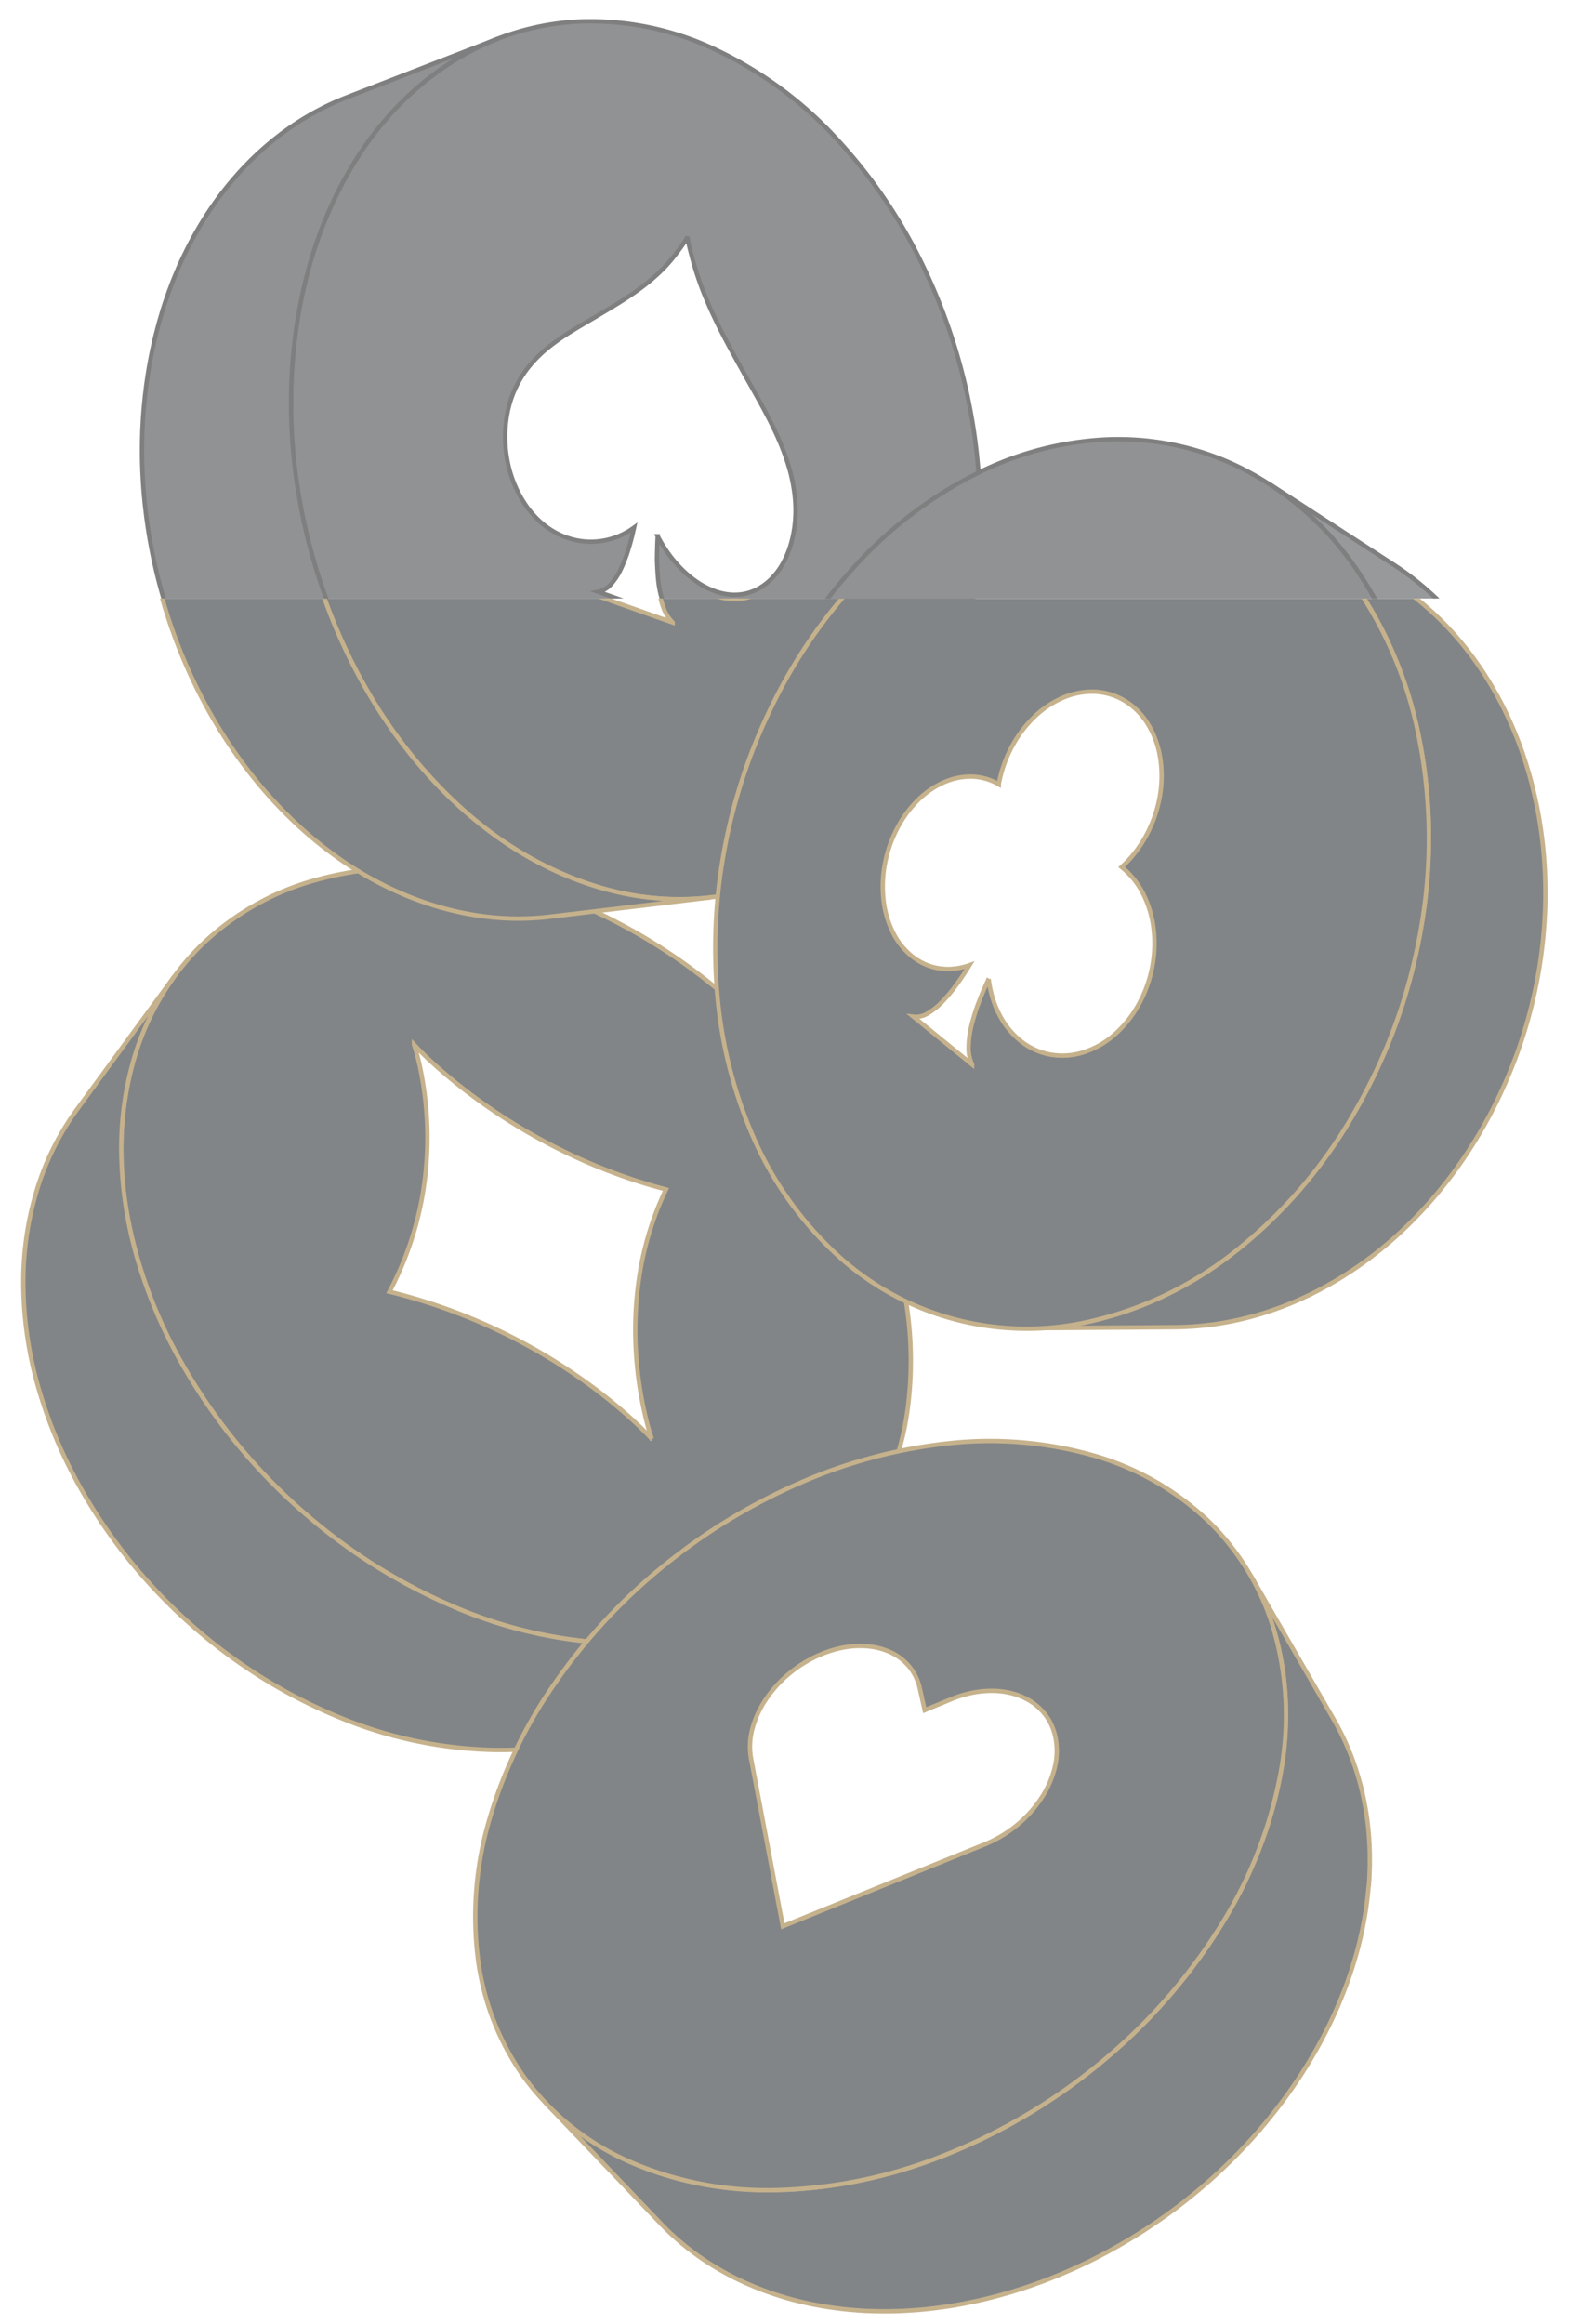 <svg xmlns="http://www.w3.org/2000/svg" xmlns:xlink="http://www.w3.org/1999/xlink" width="362" height="532" viewBox="0 0 362 532">
  <defs>
    <linearGradient id="linear-gradient" y1="0.5" x2="1" y2="0.5" gradientUnits="objectBoundingBox">
      <stop offset="0" stop-color="#ffa7d2"/>
      <stop offset="0.364" stop-color="#ff82b2"/>
      <stop offset="0.975" stop-color="#ff3d77"/>
    </linearGradient>
    <clipPath id="clip-path">
      <rect id="Rectangle_699" data-name="Rectangle 699" width="362" height="395" transform="translate(168 1220)" fill="#23262a" opacity="0.9"/>
    </clipPath>
    <filter id="Path_5826" x="13.752" y="184.583" width="208.832" height="205.626" filterUnits="userSpaceOnUse">
      <feOffset dy="3" input="SourceAlpha"/>
      <feGaussianBlur stdDeviation="4.5" result="blur"/>
      <feFlood flood-color="#9f7e40" flood-opacity="0.302"/>
      <feComposite operator="in" in2="blur"/>
      <feComposite in="SourceGraphic"/>
    </filter>
    <filter id="Path_5827" x="-8.661" y="209.725" width="209.497" height="204.853" filterUnits="userSpaceOnUse">
      <feOffset dy="3" input="SourceAlpha"/>
      <feGaussianBlur stdDeviation="4.5" result="blur-2"/>
      <feFlood flood-color="#9f7e40" flood-opacity="0.302"/>
      <feComposite operator="in" in2="blur-2"/>
      <feComposite in="SourceGraphic"/>
    </filter>
    <clipPath id="clip-path-2">
      <path id="Path_5831" data-name="Path 5831" d="M84.376,43.87,48.5,51.5l-.047.01-.047.009-.048.008-.047.008,35.874-7.634.048-.008.048-.009.048-.009Z" transform="translate(-48.309 -43.87)" fill="url(#linear-gradient)"/>
    </clipPath>
    <filter id="Path_5836" x="111.112" y="346.757" width="216.534" height="196.359" filterUnits="userSpaceOnUse">
      <feOffset dy="3" input="SourceAlpha"/>
      <feGaussianBlur stdDeviation="4.5" result="blur-3"/>
      <feFlood flood-color="#9f7e40" flood-opacity="0.302"/>
      <feComposite operator="in" in2="blur-3"/>
      <feComposite in="SourceGraphic"/>
    </filter>
    <filter id="Path_5837" x="94.792" y="315.885" width="213.662" height="199.46" filterUnits="userSpaceOnUse">
      <feOffset dy="3" input="SourceAlpha"/>
      <feGaussianBlur stdDeviation="4.5" result="blur-4"/>
      <feFlood flood-color="#9f7e40" flood-opacity="0.302"/>
      <feComposite operator="in" in2="blur-4"/>
      <feComposite in="SourceGraphic"/>
    </filter>
    <linearGradient id="linear-gradient-5" x1="0.492" y1="0.3" x2="0.515" y2="0.886" xlink:href="#linear-gradient"/>
    <filter id="Path_5850" x="221.873" y="100.983" width="145.976" height="217.114" filterUnits="userSpaceOnUse">
      <feOffset dy="3" input="SourceAlpha"/>
      <feGaussianBlur stdDeviation="4.5" result="blur-5"/>
      <feFlood flood-color="#9e7e3f"/>
      <feComposite operator="in" in2="blur-5"/>
      <feComposite in="SourceGraphic"/>
    </filter>
    <filter id="Path_5851" x="149.761" y="90.54" width="191.432" height="227.58" filterUnits="userSpaceOnUse">
      <feOffset dy="3" input="SourceAlpha"/>
      <feGaussianBlur stdDeviation="4.5" result="blur-6"/>
      <feFlood flood-color="#9e7e40" flood-opacity="0.302"/>
      <feComposite operator="in" in2="blur-6"/>
      <feComposite in="SourceGraphic"/>
    </filter>
    <clipPath id="clip-path-3">
      <rect id="Rectangle_687" data-name="Rectangle 687" width="308" height="137" transform="translate(214 1003)" fill="#23262a"/>
    </clipPath>
    <filter id="Path_5826-2" x="13.752" y="183.583" width="208.832" height="205.626" filterUnits="userSpaceOnUse">
      <feOffset dy="3" input="SourceAlpha"/>
      <feGaussianBlur stdDeviation="4.5" result="blur-7"/>
      <feFlood flood-color="#9f7e40" flood-opacity="0.302"/>
      <feComposite operator="in" in2="blur-7"/>
      <feComposite in="SourceGraphic"/>
    </filter>
    <filter id="Path_5836-2" x="111.112" y="345.757" width="216.534" height="196.359" filterUnits="userSpaceOnUse">
      <feOffset dy="3" input="SourceAlpha"/>
      <feGaussianBlur stdDeviation="4.5" result="blur-8"/>
      <feFlood flood-color="#9f7e40" flood-opacity="0.302"/>
      <feComposite operator="in" in2="blur-8"/>
      <feComposite in="SourceGraphic"/>
    </filter>
    <filter id="Path_5837-2" x="94.792" y="314.885" width="213.662" height="199.46" filterUnits="userSpaceOnUse">
      <feOffset dy="3" input="SourceAlpha"/>
      <feGaussianBlur stdDeviation="4.5" result="blur-9"/>
      <feFlood flood-color="#9f7e40" flood-opacity="0.302"/>
      <feComposite operator="in" in2="blur-9"/>
      <feComposite in="SourceGraphic"/>
    </filter>
  </defs>
  <g id="Symbol_46_1" data-name="Symbol 46 – 1" transform="translate(-1019 -86)">
    <g id="Chips1" transform="translate(851 -997)" clip-path="url(#clip-path)">
      <g id="Group_5739" data-name="Group 5739" transform="translate(173.339 1088.845)" opacity="0.6">
        <g id="Group_5723" data-name="Group 5723" transform="translate(0 189.748)">
          <g id="Group_5722" data-name="Group 5722">
            <g id="Group_5720" data-name="Group 5720" transform="translate(22.429)">
              <g transform="matrix(1, 0, 0, 1, -27.77, -195.59)" filter="url(#Path_5826)">
                <path id="Path_5826-3" data-name="Path 5826" d="M77.955,58.641a80.439,80.439,0,0,1,32.6-2.164,108.837,108.837,0,0,1,32.8,9.919,129.983,129.983,0,0,1,29.981,19.932A131.757,131.757,0,0,1,197.6,114.877a112.307,112.307,0,0,1,14.187,32.933,84.669,84.669,0,0,1,1.875,31.906A63.669,63.669,0,0,1,203.044,207.4a58.242,58.242,0,0,1-23.583,19.548,73.187,73.187,0,0,1-33.347,6.358,103,103,0,0,1-36.5-8.4,128.588,128.588,0,0,1-34.509-21.787,130.758,130.758,0,0,1-27.073-32.9A107.171,107.171,0,0,1,34.61,133.089a77.325,77.325,0,0,1,1.84-33.407A59.761,59.761,0,0,1,51.575,73.856,60.861,60.861,0,0,1,77.955,58.641Zm77.121,127.867a56.616,56.616,0,0,1-1.591-5.715,85.646,85.646,0,0,1-1.965-13.21,81.906,81.906,0,0,1,.673-18.032,71.043,71.043,0,0,1,6.134-20.142,125.944,125.944,0,0,1-23.817-8.916,132.134,132.134,0,0,1-17.977-10.707,121.369,121.369,0,0,1-11.45-9.171c-2.668-2.434-4.169-4.069-4.443-4.363a51.249,51.249,0,0,1,1.416,5.361,77.472,77.472,0,0,1,.309,30.29,74.6,74.6,0,0,1-7.351,20.935,129.991,129.991,0,0,1,43.779,19.847,118.325,118.325,0,0,1,11.714,9.335c2.738,2.493,4.284,4.184,4.568,4.488" transform="translate(-5.84 139.86)" fill="#2f3337" stroke="#9f7e40" stroke-width="1"/>
              </g>
            </g>
            <g transform="matrix(1, 0, 0, 1, -5.34, -195.59)" filter="url(#Path_5827)">
              <path id="Path_5827-2" data-name="Path 5827" d="M207.75,200.948q-1.578,1.152-3.246,2.2t-3.451,2.03c-1.187.643-2.4,1.257-3.66,1.835a73.187,73.187,0,0,1-33.347,6.358,103,103,0,0,1-36.5-8.4A128.588,128.588,0,0,1,93.039,183.19a130.758,130.758,0,0,1-27.073-32.9,112.953,112.953,0,0,1-10.816-25.238,90.83,90.83,0,0,1-3.605-24.186,72.9,72.9,0,0,1,3.047-21.817,61.049,61.049,0,0,1,9.071-18.312l-22.3,30.489a61.721,61.721,0,0,0-9.016,17.967,72,72,0,0,0-3.236,21.239,87.287,87.287,0,0,0,3.162,23.4,105.821,105.821,0,0,0,10.1,24.286A121.056,121.056,0,0,0,68.045,209.56a119.608,119.608,0,0,0,33.008,20.59,97.814,97.814,0,0,0,35.182,7.625,72.28,72.28,0,0,0,32.424-6.6q1.84-.868,3.585-1.83c1.157-.638,2.284-1.312,3.381-2.01s2.159-1.426,3.192-2.184,2.025-1.531,2.992-2.339l28.978-24.236C209.8,199.4,208.793,200.185,207.75,200.948Z" transform="translate(-23.77 159.79)" fill="#2f3337" stroke="#9f7e40" stroke-width="1"/>
            </g>
          </g>
        </g>
        <g id="Group_5726" data-name="Group 5726" transform="translate(95.734 130.58)">
          <path id="Path_5829" data-name="Path 5829" d="M84.376,43.87,48.5,51.5l-.047.01-.047.009-.048.008-.047.008,35.874-7.634.048-.008.048-.009.048-.009Z" transform="translate(-48.309 -43.87)" fill="url(#linear-gradient)"/>
          <g id="Group_5725" data-name="Group 5725" clip-path="url(#clip-path-2)">
            <g id="Group_5724" data-name="Group 5724">
              <path id="Path_5830" data-name="Path 5830" d="M84.376,43.87,48.5,51.5l-.047.01-.047.009-.048.008-.047.008,35.874-7.634.048-.008.048-.009.048-.009.048-.01" transform="translate(-48.309 -43.87)" fill="url(#linear-gradient)"/>
            </g>
          </g>
        </g>
        <g id="Group_5730" data-name="Group 5730" transform="translate(103.464 321.048)">
          <g id="Group_5728" data-name="Group 5728">
            <g transform="matrix(1, 0, 0, 1, -108.8, -326.89)" filter="url(#Path_5836)">
              <path id="Path_5836-3" data-name="Path 5836" d="M241.533,159.47c.055-.658.1-1.307.135-1.96l.01-.175c.02-.444.035-.883.05-1.321.015-.389.03-.778.04-1.162.01-.439,0-.878,0-1.316,0-.384,0-.763,0-1.147a1.126,1.126,0,0,0,0-.13c-.01-.668-.03-1.337-.06-2l-.015-.329-.015-.3c-.03-.6-.075-1.207-.12-1.81l-.03-.349c-.01-.145-.02-.289-.035-.434-.05-.554-.1-1.1-.17-1.651l-.04-.339c-.025-.189-.045-.379-.07-.573-.065-.5-.135-1-.209-1.5l-.045-.289c-.04-.244-.075-.489-.115-.728-.05-.3-.11-.6-.165-.9-.05-.254-.095-.514-.145-.768l-.05-.3c-.095-.454-.194-.9-.294-1.356-.03-.14-.055-.279-.085-.419l-.02-.075-.02-.09c-.15-.643-.3-1.282-.474-1.915l-.025-.095c-.045-.175-.1-.344-.145-.514-.115-.429-.234-.858-.359-1.277l-.095-.3c-.055-.185-.115-.369-.17-.549-.08-.249-.155-.5-.234-.753s-.17-.489-.249-.738c-.065-.18-.125-.359-.19-.539-.035-.1-.065-.2-.1-.3-.189-.524-.379-1.042-.583-1.561l-.02-.045-.08-.2c-.17-.429-.339-.858-.519-1.287-.06-.14-.125-.284-.185-.424l-.2-.464c-.075-.165-.145-.329-.219-.494q-.284-.636-.583-1.257l-.04-.085-.01-.025c-.214-.454-.439-.9-.668-1.346-.07-.14-.145-.274-.219-.414s-.155-.294-.229-.439-.165-.314-.249-.469l-.175-.324-.18-.319-.18-.319-.185-.319L214.41,88.2c.339.583.663,1.177.977,1.77.08.15.16.3.234.449.314.6.618,1.2.908,1.81l.045.095c.279.583.544,1.177.8,1.77l.2.469c.244.578.484,1.157.708,1.74l.085.209c.244.638.479,1.287.7,1.94.06.184.12.369.185.554.165.5.329,1.007.484,1.516.055.185.115.369.17.559.155.534.3,1.072.444,1.611.05.175.1.349.145.524.18.708.354,1.421.509,2.144.04.165.07.334.1.5.12.559.229,1.122.334,1.686.05.264.095.529.14.793.095.554.185,1.107.264,1.661l.045.294c.1.708.185,1.416.264,2.129l.035.344c.075.708.135,1.416.185,2.129l.025.359c.05.718.085,1.441.115,2.169l.01.334c.02.723.035,1.451.035,2.184,0,.389-.01.783-.02,1.177-.005.449-.005.9-.02,1.351-.015.394-.04.793-.06,1.187-.02.454-.04.908-.07,1.361q-.075,1.092-.18,2.184l-.025.309c-.075.748-.165,1.506-.259,2.264l-.04.319c-.1.758-.214,1.521-.339,2.284l-.05.329c-.13.763-.264,1.526-.414,2.294l-.065.334c-.15.768-.314,1.536-.489,2.309l-.08.334c-.175.773-.364,1.546-.564,2.324l-.14.524-.18.673c-.065.224-.125.454-.189.678s-.125.444-.19.668-.135.459-.2.688-.135.439-.2.663-.145.459-.214.693-.14.439-.214.658-.15.464-.229.7-.145.439-.219.658-.16.474-.244.708-.155.439-.229.658-.17.469-.259.7-.16.444-.239.663l-.269.7c-.085.224-.17.444-.254.668s-.184.464-.279.7l-.269.673c-.095.229-.189.459-.289.693s-.185.454-.284.683-.194.459-.294.683l-.3.688c-.1.229-.2.459-.309.688s-.2.459-.309.688-.214.454-.319.683-.214.459-.324.688-.224.459-.334.688-.219.459-.334.688l-.344.688c-.115.229-.229.459-.344.683s-.244.464-.364.7-.234.449-.354.678l-.214.4c-.2.389-.419.778-.633,1.172l-.3.539c-.195.349-.389.7-.588,1.042-.1.19-.214.374-.319.559-.209.359-.419.723-.633,1.082l-.289.489c-.314.519-.628,1.037-.947,1.556q-.7,1.122-1.421,2.229l-.01.02q-.711,1.085-1.446,2.164l-.035.05q-.733,1.077-1.5,2.139c-.354.5-.723.992-1.087,1.486-.155.209-.3.424-.464.633-.359.484-.733.962-1.1,1.446-.165.209-.324.424-.489.638-.369.474-.748.943-1.127,1.411-.17.214-.339.429-.514.643s-.374.444-.559.673c-.339.409-.678.818-1.022,1.222-.234.274-.469.549-.708.823-.3.349-.6.7-.908,1.047l-.753.843c-.3.334-.608.673-.913,1.007l-.763.823c-.344.369-.688.733-1.037,1.1l-.6.633q-.808.83-1.631,1.656c-.14.14-.279.274-.419.409-.434.429-.868.853-1.307,1.277-.214.2-.429.409-.643.608-.389.369-.778.733-1.167,1.1-.2.185-.4.369-.6.549-.484.439-.967.878-1.456,1.312l-.309.279q-.89.778-1.785,1.541c-.17.15-.344.289-.514.434-.454.379-.9.758-1.356,1.132-.19.155-.379.309-.569.459-.514.419-1.027.828-1.546,1.237l-.319.254q-.927.726-1.86,1.426l-.539.4c-.459.339-.918.678-1.381,1.017l-.643.464c-.5.359-1,.708-1.5,1.057-.15.1-.294.209-.444.309-.623.434-1.252.858-1.885,1.282-.209.14-.424.279-.638.424-.439.289-.883.573-1.326.858-.254.165-.509.329-.768.489-.444.284-.893.563-1.346.843l-.658.4c-.638.389-1.282.778-1.93,1.152-.214.13-.429.249-.643.374-.459.264-.918.524-1.376.783-.284.165-.573.319-.858.479-.419.229-.838.459-1.252.683-.284.155-.564.3-.848.454-.464.244-.933.489-1.4.728-.229.12-.459.239-.688.354q-1.017.516-2.05,1.017c-.249.12-.5.234-.748.354-.479.229-.957.459-1.436.678-.289.135-.578.264-.873.394-.439.2-.883.4-1.331.6-.3.13-.6.259-.9.389-.439.19-.878.379-1.321.564-.3.125-.6.249-.9.369-.414.17-.828.334-1.242.5l-1.142.449c-.394.15-.788.3-1.182.444s-.773.289-1.157.429-.778.274-1.167.414-.788.274-1.182.409-.768.254-1.152.379-.8.264-1.2.389c-.314.1-.633.2-.948.294-.643.2-1.287.389-1.93.573-.284.085-.563.165-.848.244-.753.209-1.506.414-2.259.608-.155.04-.309.085-.464.125q-1.384.352-2.758.663c-.19.045-.374.08-.559.12-.723.165-1.451.319-2.179.464-.434.09-.863.175-1.3.259l-.643.12c-.673.125-1.351.239-2.03.354l-.6.09c-.509.085-1.022.16-1.531.234-.239.035-.479.065-.723.1-.544.075-1.082.145-1.626.209-.16.02-.319.04-.484.055-.683.08-1.371.15-2.055.214-.2.02-.394.035-.588.055-.524.045-1.042.085-1.561.125l-.643.045c-.633.045-1.267.08-1.9.11l-.19.01c-.693.03-1.381.05-2.07.065l-.588.01c-.514.01-1.022.015-1.536.015-.2,0-.394,0-.593-.005-.678,0-1.351-.01-2.025-.03l-.145-.005c-.623-.02-1.247-.05-1.87-.08-.214-.01-.429-.025-.638-.035-.484-.03-.967-.065-1.446-.1l-.618-.045c-.653-.055-1.3-.115-1.945-.185l-.374-.04c-.534-.06-1.067-.125-1.6-.194l-.673-.09c-.464-.065-.923-.135-1.386-.2-.2-.03-.4-.06-.6-.095-.628-.1-1.252-.209-1.875-.329-.165-.03-.329-.065-.494-.1-.479-.09-.957-.189-1.436-.294-.219-.045-.444-.095-.663-.145-.464-.1-.928-.209-1.386-.324-.175-.04-.354-.085-.529-.13-.608-.15-1.217-.314-1.82-.479l-.514-.15c-.459-.13-.918-.269-1.376-.409-.2-.06-.4-.125-.6-.185-.5-.165-1.007-.329-1.506-.5l-.329-.11c-.6-.209-1.2-.429-1.79-.648-.165-.065-.329-.13-.5-.194-.449-.175-.9-.354-1.346-.539-.175-.07-.349-.145-.524-.214-.588-.249-1.177-.5-1.76-.768q-2.827-1.279-5.426-2.768t-4.962-3.152q-2.356-1.668-4.493-3.506c-1.421-1.222-2.768-2.5-4.039-3.83l26.37,27.607q1.885,1.967,3.979,3.785t4.413,3.476q2.319,1.653,4.852,3.132t5.3,2.773c.568.264,1.142.519,1.72.768.165.07.334.145.5.214.439.185.878.364,1.316.544.16.065.324.13.484.189.578.229,1.157.449,1.74.658l.309.11q.741.262,1.481.509c.189.06.384.125.578.185.444.145.893.284,1.341.419l.494.15q.823.239,1.646.464l.125.03c.17.045.339.09.509.13.449.12.9.229,1.351.339l.638.15c.464.1.928.209,1.4.3l.479.1c.6.12,1.207.234,1.815.344.194.035.384.065.578.1.449.075.9.15,1.346.219.214.03.429.065.648.095q.778.112,1.556.209l.349.045q.815.1,1.631.18l.254.025c.2.02.394.035.593.055.469.04.933.08,1.406.115l.608.045c.6.04,1.207.075,1.815.1l.135,0c.653.03,1.3.05,1.96.06.189,0,.379.01.573.01.494.01.987.01,1.481.01h.563c.668-.01,1.336-.02,2-.04l.17-.005q.718-.022,1.436-.06c.135-.005.269-.015.4-.02.2-.01.409-.025.613-.035.5-.03,1.007-.065,1.516-.1.185-.01.369-.025.559-.04.658-.055,1.322-.11,1.985-.18.15-.015.3-.035.454-.05.524-.055,1.052-.115,1.581-.18l.683-.09c.494-.065.992-.13,1.486-.2.189-.025.379-.05.573-.08.648-.1,1.3-.2,1.955-.314.2-.035.409-.075.608-.11.309-.055.613-.1.918-.165l.339-.065c.7-.135,1.391-.274,2.089-.424.14-.025.279-.055.424-.085l.115-.025q1.324-.284,2.648-.608l.085-.02c.125-.03.244-.065.369-.095.723-.18,1.441-.364,2.164-.559.1-.03.209-.055.319-.08.165-.045.329-.1.494-.145.618-.17,1.232-.349,1.85-.529.165-.05.334-.095.5-.145.14-.045.274-.09.414-.13.384-.12.768-.239,1.147-.359.229-.07.454-.14.678-.214.145-.045.289-.095.434-.145.374-.12.748-.249,1.122-.374.229-.08.454-.155.683-.229.145-.055.294-.11.444-.16.369-.13.738-.264,1.107-.4.224-.08.454-.16.678-.244.15-.055.3-.115.454-.169s.3-.11.449-.17c.219-.08.434-.169.648-.254s.444-.165.668-.254c.175-.065.344-.14.519-.209.289-.115.578-.229.863-.349.195-.08.389-.155.578-.234.229-.095.459-.195.688-.289.289-.125.578-.244.863-.369l.4-.17c.294-.13.588-.264.883-.394.274-.12.554-.244.828-.369l.234-.1c.384-.174.768-.359,1.152-.539.234-.11.469-.214.7-.329l.08-.035c.593-.284,1.187-.578,1.78-.873l.1-.05.643-.329c.339-.175.683-.344,1.022-.519l.329-.175.8-.429.628-.329c.194-.1.384-.214.573-.319.269-.145.544-.294.813-.449.12-.065.244-.13.364-.2.324-.18.643-.364.962-.549.2-.115.4-.229.6-.344l.09-.05c.549-.324,1.1-.648,1.646-.977l.115-.07c.2-.125.414-.249.618-.379.3-.185.6-.364.9-.549.135-.085.264-.17.4-.254.239-.155.479-.3.723-.459.165-.1.329-.209.5-.314.259-.17.519-.339.773-.514.2-.13.4-.259.6-.394l.185-.12c.519-.349,1.037-.7,1.551-1.052l.065-.045.414-.289c.354-.244.708-.494,1.062-.743l.374-.269c.2-.145.4-.294.608-.439.18-.13.359-.259.539-.394.259-.19.519-.384.778-.578.17-.13.344-.254.514-.384l.209-.155c.494-.374.992-.758,1.481-1.142l.08-.06.3-.244c.364-.284.723-.569,1.087-.863.13-.1.254-.209.384-.314l.244-.194c.1-.08.195-.165.294-.244.175-.145.354-.289.529-.434l.763-.643.489-.414.2-.175c.484-.414.962-.833,1.436-1.252l.055-.05.294-.259c.359-.324.718-.643,1.072-.967.1-.1.209-.194.314-.294.189-.17.374-.344.563-.519s.349-.324.524-.489c.2-.19.394-.379.593-.568s.4-.379.6-.574l.244-.239c.339-.324.673-.658,1.007-.992.125-.13.259-.254.389-.384l.025-.025c.469-.474.933-.948,1.391-1.426l.13-.135c.194-.2.379-.4.573-.6.224-.239.449-.474.673-.713.1-.115.2-.229.309-.339.239-.264.484-.529.723-.793.14-.155.284-.309.424-.469s.294-.329.444-.5c.234-.264.474-.534.708-.8.095-.1.19-.214.284-.319.195-.229.389-.464.583-.693.224-.259.449-.519.668-.783l.15-.175c.274-.334.549-.668.818-1.007.175-.214.354-.424.524-.638l.03-.035c.155-.19.309-.389.464-.583.354-.449.708-.9,1.057-1.351l.02-.025c.15-.195.3-.4.449-.6.349-.459.7-.918,1.037-1.381l.01-.01c.145-.2.289-.4.434-.6.843-1.167,1.666-2.339,2.468-3.536.224-.334.444-.673.668-1.012s.464-.713.693-1.072h0l.01-.015c.224-.354.449-.708.668-1.062s.444-.723.668-1.087c.3-.5.6-1,.888-1.5l.075-.13.2-.344c.2-.349.4-.693.593-1.037l.14-.244.165-.3c.185-.334.369-.668.549-1l.18-.324.1-.2c.2-.374.4-.753.593-1.127l.16-.3.045-.085c.11-.214.219-.429.324-.643s.234-.454.344-.683.214-.429.319-.648.219-.449.329-.678.209-.434.309-.653.214-.449.314-.673.2-.439.3-.658.2-.444.3-.668l.284-.658c.1-.224.2-.449.294-.673s.185-.434.274-.653.189-.449.279-.673.175-.434.264-.653l.269-.673c.085-.219.165-.434.249-.653.06-.16.125-.319.185-.479l.045-.115q.434-1.159.833-2.314l.11-.314c.19-.559.379-1.112.554-1.666.07-.209.135-.419.2-.628l.1-.329c.239-.758.459-1.521.673-2.279l.095-.324c.209-.758.4-1.516.593-2.274l.045-.17.035-.155c.185-.753.354-1.506.519-2.254l.07-.324c.155-.748.3-1.5.439-2.239l.06-.329c.135-.743.254-1.486.369-2.229l.045-.319c.11-.743.209-1.481.294-2.219l.02-.135.015-.175c.085-.738.16-1.471.219-2.209Z" transform="translate(71.87 269.3)" fill="#2f3337" stroke="#9f7e40" stroke-width="1"/>
            </g>
            <g id="Group_5727" data-name="Group 5727">
              <g transform="matrix(1, 0, 0, 1, -108.8, -326.89)" filter="url(#Path_5837)">
                <path id="Path_5837-3" data-name="Path 5837" d="M191.1,85.252a63.171,63.171,0,0,1,26.6,15.085,57.366,57.366,0,0,1,15.09,25.074,71.018,71.018,0,0,1,1.561,32.215,100,100,0,0,1-13.993,35.7A128.108,128.108,0,0,1,192.41,224.9a132.806,132.806,0,0,1-35.581,20.81,110.683,110.683,0,0,1-37.615,7.789,78.8,78.8,0,0,1-34.264-6.608,59.009,59.009,0,0,1-24.011-19.409,59.873,59.873,0,0,1-10.487-27.188,78.248,78.248,0,0,1,2.493-31.063,106.342,106.342,0,0,1,15.17-31.766,129.67,129.67,0,0,1,25.363-27.228,133.762,133.762,0,0,1,30.958-18.705A115.827,115.827,0,0,1,158,82.584,86.523,86.523,0,0,1,191.1,85.252ZM166.449,174.4a28.84,28.84,0,0,0,7.575-4.538A27.683,27.683,0,0,0,179.6,163.6a21.913,21.913,0,0,0,3.027-7.126,15.623,15.623,0,0,0-.025-7.141,13.078,13.078,0,0,0-1.237-3.167,12.181,12.181,0,0,0-1.935-2.6,13.069,13.069,0,0,0-2.523-2.025,14.82,14.82,0,0,0-3.022-1.411,17.478,17.478,0,0,0-3.416-.773,20.346,20.346,0,0,0-3.715-.1,22.941,22.941,0,0,0-3.925.593,26.282,26.282,0,0,0-4.044,1.312l-6,2.488-1.122-4.977a12.526,12.526,0,0,0-1.117-3.057,11.525,11.525,0,0,0-1.8-2.513,12.017,12.017,0,0,0-2.384-1.95,13.787,13.787,0,0,0-2.872-1.346,15.856,15.856,0,0,0-3.261-.728,19.191,19.191,0,0,0-3.566-.085,22.408,22.408,0,0,0-3.78.593,25.818,25.818,0,0,0-3.91,1.3,28.6,28.6,0,0,0-7.156,4.339,27.592,27.592,0,0,0-5.371,5.9,22.126,22.126,0,0,0-3.107,6.747,15.553,15.553,0,0,0-.314,6.857l7.271,38.393L166.449,174.4" transform="translate(58.94 244.83)" fill="#2f3337" stroke="#9f7e40" stroke-width="1"/>
              </g>
            </g>
          </g>
        </g>
        <g id="Group_5733" data-name="Group 5733" transform="translate(27.156)">
          <path id="Path_5841" data-name="Path 5841" d="M90.762,40.932h0l-35.92,8.233c-.469.334-.952.643-1.441.923s-1,.539-1.506.768-1.037.429-1.566.608-1.062.324-1.606.449h0l35.83-8.153a15.537,15.537,0,0,0,1.631-.459,16.6,16.6,0,0,0,1.586-.623c.519-.239,1.032-.5,1.531-.793.249-.145.494-.3.738-.459s.484-.324.723-.494Z" transform="translate(21.919 74.995)" fill="url(#linear-gradient-5)"/>
          <g id="Group_5731" data-name="Group 5731" transform="translate(34.125)">
            <path id="Path_5842" data-name="Path 5842" d="M138.247,24.032a89.572,89.572,0,0,1,27.4,19.837,116.5,116.5,0,0,1,19.982,28.854,131.683,131.683,0,0,1,11.41,34.464,125.973,125.973,0,0,1,1.316,37.177,103.171,103.171,0,0,1-9.689,33.825,77.16,77.16,0,0,1-19.07,24.854,61.287,61.287,0,0,1-26.52,13.285,62.344,62.344,0,0,1-31.711-1.551A82.541,82.541,0,0,1,80.44,196.865a112.449,112.449,0,0,1-23.747-30.793,131.2,131.2,0,0,1-13.375-39.047A124.064,124.064,0,0,1,43.059,85.1a96.834,96.834,0,0,1,13.22-35.73,70.721,70.721,0,0,1,22.83-22.9,59.582,59.582,0,0,1,28.47-8.717A66.642,66.642,0,0,1,138.247,24.032Zm13.434,121.015a16,16,0,0,0,2.523-3.536,21.4,21.4,0,0,0,1.715-4.309,26.824,26.824,0,0,0,.888-4.812,29.5,29.5,0,0,0,.04-5.057,37.59,37.59,0,0,0-1.421-7.55,55.613,55.613,0,0,0-2.7-7.181c-1.057-2.334-2.234-4.618-3.451-6.852s-2.463-4.428-3.66-6.578c-1.162-2.089-2.344-4.194-3.5-6.328s-2.279-4.3-3.346-6.5-2.06-4.438-2.957-6.722a68.782,68.782,0,0,1-2.329-6.992c-.055-.2-.155-.568-.279-1.032s-.274-1.022-.419-1.6-.284-1.157-.394-1.681a10.174,10.174,0,0,1-.209-1.3,6.016,6.016,0,0,1-.529.992c-.234.379-.514.788-.8,1.182s-.559.778-.8,1.087-.424.564-.529.7a34.693,34.693,0,0,1-3.969,4.413,46.311,46.311,0,0,1-4.513,3.71c-1.576,1.152-3.207,2.219-4.862,3.246s-3.341,2.025-5.017,3.017c-1.725,1.022-3.521,2.05-5.306,3.152a52.6,52.6,0,0,0-5.251,3.62A29.938,29.938,0,0,0,95.939,96.7a23.9,23.9,0,0,0-3.571,5.964,24.751,24.751,0,0,0-1.421,4.782,29.041,29.041,0,0,0-.035,10.587,27.162,27.162,0,0,0,1.481,5.226,26.359,26.359,0,0,0,2.314,4.543,21.837,21.837,0,0,0,2.862,3.605,19.192,19.192,0,0,0,3.276,2.673,17.618,17.618,0,0,0,3.556,1.765,16.9,16.9,0,0,0,4.029.923,16.642,16.642,0,0,0,7.929-1.157,17.14,17.14,0,0,0,3.6-2c-.354,1.621-.778,3.306-1.282,4.927a33.57,33.57,0,0,1-1.755,4.583,13.922,13.922,0,0,1-2.3,3.5,5.206,5.206,0,0,1-2.892,1.681l17.055,6.039a9.22,9.22,0,0,1-2.114-3.431,21.6,21.6,0,0,1-1.112-4.688c-.234-1.7-.354-5.311-.354-5.311s.055-3.61.17-5.311a32.321,32.321,0,0,0,2.668,4.274,28.391,28.391,0,0,0,3.152,3.6,23.816,23.816,0,0,0,3.5,2.8,18.343,18.343,0,0,0,3.71,1.865,13.91,13.91,0,0,0,3.486.793,11.732,11.732,0,0,0,3.446-.19,11.229,11.229,0,0,0,3.3-1.267,13.35,13.35,0,0,0,3.057-2.429" transform="translate(-41.4 -17.685)" fill="#2f3337" stroke="#9f7e40" stroke-width="1"/>
          </g>
          <path id="Path_5843" data-name="Path 5843" d="M158.5,214.484a61.535,61.535,0,0,1-6.473-.254,64.688,64.688,0,0,1-6.627-.957q-3.351-.666-6.752-1.7c-.628-.19-1.252-.394-1.875-.6-.184-.06-.369-.125-.549-.185-.474-.165-.943-.329-1.411-.5-.17-.06-.339-.125-.514-.185-.608-.234-1.222-.469-1.825-.713l-.294-.125c-.514-.209-1.027-.429-1.541-.648-.19-.085-.379-.17-.574-.254-.454-.2-.908-.414-1.361-.623l-.479-.224c-.583-.279-1.167-.569-1.745-.863-.155-.075-.3-.155-.454-.234-.444-.229-.893-.464-1.331-.7-.2-.1-.394-.214-.588-.319-.449-.249-.9-.5-1.341-.758l-.419-.239c-.559-.329-1.117-.663-1.671-1.007-.175-.1-.349-.214-.524-.324-.4-.254-.813-.514-1.217-.778-.19-.125-.379-.244-.568-.369-.479-.319-.952-.638-1.421-.962l-.259-.175c-.544-.379-1.082-.768-1.621-1.157l-.519-.384c-.4-.294-.793-.593-1.187-.893-.165-.13-.334-.259-.5-.389-.539-.419-1.072-.843-1.606-1.277l-.045-.035q-.785-.643-1.556-1.3c-.15-.125-.3-.254-.454-.384-.4-.349-.8-.7-1.2-1.057-.14-.12-.274-.244-.414-.369q-.785-.711-1.566-1.441l-.165-.155c-.459-.439-.918-.878-1.371-1.326-.15-.145-.294-.289-.444-.439q-.591-.583-1.167-1.182c-.125-.125-.249-.249-.369-.379-.489-.5-.972-1.017-1.451-1.536l-.349-.384c-.374-.4-.738-.813-1.107-1.222-.155-.18-.314-.359-.474-.539-.359-.414-.723-.833-1.077-1.252l-.344-.4q-.673-.8-1.331-1.616c-.145-.18-.289-.359-.434-.544-.314-.394-.628-.788-.938-1.192-.16-.2-.314-.4-.474-.608-.359-.469-.713-.942-1.062-1.416l-.249-.334c-.424-.569-.838-1.147-1.247-1.73-.14-.195-.279-.394-.414-.588-.3-.429-.593-.858-.888-1.292-.135-.195-.269-.394-.4-.588-.409-.608-.808-1.217-1.207-1.83l-.08-.125c-.374-.588-.743-1.182-1.112-1.775-.12-.19-.234-.379-.349-.569-.294-.484-.588-.972-.878-1.461-.1-.175-.2-.344-.3-.519q-.568-.972-1.122-1.96l-.135-.244c-.324-.583-.643-1.167-.957-1.755l-.309-.573c-.279-.534-.559-1.067-.833-1.6-.08-.16-.165-.319-.244-.479-.339-.673-.678-1.351-1.007-2.035l-.224-.469c-.254-.539-.509-1.077-.758-1.621l-.309-.668c-.249-.544-.489-1.087-.728-1.636-.075-.165-.145-.324-.219-.489q-.441-1.025-.868-2.065c-.09-.214-.18-.434-.269-.648-.2-.509-.4-1.012-.6-1.521-.1-.249-.194-.494-.289-.743-.224-.583-.444-1.162-.658-1.75-.055-.14-.11-.279-.16-.419-.254-.7-.5-1.406-.748-2.114-.085-.239-.165-.479-.244-.718-.175-.514-.344-1.027-.514-1.541-.08-.249-.16-.494-.239-.743q-.337-1.047-.658-2.109l-.09-.309c-.194-.658-.389-1.322-.573-1.985-.07-.244-.135-.489-.2-.733-.15-.544-.294-1.087-.439-1.636-.06-.224-.12-.449-.175-.673-.189-.743-.374-1.491-.554-2.239l-.095-.4c-.145-.633-.289-1.267-.429-1.9-.05-.239-.1-.479-.15-.713-.13-.593-.249-1.187-.369-1.78-.035-.19-.075-.374-.11-.564-.075-.384-.145-.768-.214-1.157-.095-.509-.19-1.022-.279-1.536-.065-.389-.125-.778-.19-1.162-.08-.5-.165-1.007-.239-1.511-.06-.389-.115-.783-.17-1.172-.07-.5-.145-1.007-.209-1.516-.05-.389-.095-.773-.14-1.167-.065-.509-.125-1.017-.18-1.531-.04-.384-.08-.768-.12-1.157-.05-.514-.1-1.032-.145-1.551-.035-.379-.065-.758-.095-1.142-.04-.524-.075-1.047-.11-1.571-.025-.379-.05-.753-.07-1.127-.03-.534-.055-1.067-.08-1.6l-.045-1.107c-.02-.539-.035-1.077-.045-1.621-.01-.364-.015-.728-.02-1.092-.01-.544-.01-1.087-.01-1.631v-1.087c0-.549.015-1.1.03-1.641,0-.359.015-.718.025-1.072.015-.554.04-1.107.065-1.661.015-.354.03-.7.045-1.057.03-.559.07-1.117.1-1.671.025-.349.045-.7.07-1.042.045-.563.095-1.122.145-1.681.03-.344.06-.688.09-1.027.06-.573.125-1.147.19-1.72.035-.329.07-.653.11-.982.075-.618.16-1.232.244-1.85.04-.279.07-.559.115-.838q.195-1.339.419-2.678.239-1.4.509-2.778l.07-.364c.175-.868.354-1.73.549-2.588l.1-.459c.11-.464.224-.918.334-1.376.15-.633.3-1.267.469-1.89.11-.414.224-.828.334-1.242.165-.6.334-1.192.509-1.785.12-.409.239-.813.364-1.217.189-.618.384-1.227.583-1.835.125-.384.254-.773.384-1.152.214-.633.439-1.257.663-1.88.125-.339.244-.683.374-1.022.279-.748.573-1.486.873-2.214.08-.2.155-.4.239-.6.379-.923.778-1.835,1.182-2.733.11-.249.229-.489.344-.733.3-.648.6-1.287.913-1.92.155-.324.319-.638.479-.957.279-.549.559-1.092.848-1.631.18-.334.359-.663.539-.992.284-.514.573-1.027.863-1.531l.568-.972c.3-.5.613-1.007.928-1.506.219-.354.434-.708.658-1.052l.234-.359c.409-.623.823-1.242,1.242-1.845l.194-.274c.434-.623.878-1.242,1.326-1.845l.03-.04c.454-.6.908-1.192,1.371-1.775l.229-.289c.444-.554.9-1.1,1.356-1.641l.264-.309q.7-.815,1.411-1.6l.175-.194c.474-.514.952-1.022,1.436-1.521l.135-.135q.741-.763,1.506-1.5l.269-.259c.5-.474,1-.938,1.506-1.391l.279-.249c.524-.464,1.047-.923,1.581-1.366l.14-.11c.534-.444,1.072-.878,1.611-1.3l.15-.12c.544-.419,1.087-.823,1.636-1.222l.284-.2c.539-.384,1.077-.763,1.621-1.127l.3-.2c.559-.369,1.117-.728,1.681-1.077l.2-.12q.853-.524,1.72-1.017l.115-.07c.583-.334,1.177-.653,1.77-.962l.289-.155c.573-.294,1.152-.583,1.735-.863l.319-.155c.588-.274,1.182-.544,1.78-.8l.249-.1c.628-.269,1.262-.529,1.895-.778l-34.578,13.4c-.623.239-1.242.494-1.86.758l-.249.1c-.588.254-1.172.519-1.75.788l-.314.15c-.12.06-.244.115-.364.175-.449.214-.9.444-1.346.673l-.284.145c-.583.309-1.162.618-1.74.943l-.115.065c-.309.175-.613.349-.918.529-.259.15-.514.309-.773.464l-.194.115c-.559.344-1.107.693-1.656,1.052l-.294.19c-.449.3-.9.6-1.341.913l-.259.185-.279.2c-.539.384-1.077.778-1.606,1.182l-.045.035-.1.08c-.534.409-1.067.828-1.591,1.257l-.135.11-.07.055c-.5.414-1,.833-1.486,1.262l-.279.244c-.5.439-.992.888-1.481,1.341l-.269.254c-.5.474-1,.952-1.486,1.441l-.125.13c-.479.484-.953.972-1.416,1.471l-.18.185c-.339.369-.678.738-1.017,1.117-.075.085-.15.175-.224.264-.384.434-.763.873-1.137,1.321-.185.219-.374.434-.554.653-.514.628-1.022,1.262-1.516,1.91l-.115.14-.01.015c-.534.693-1.052,1.4-1.566,2.124-.165.229-.319.464-.479.693-.354.5-.7,1.007-1.042,1.521-.06.09-.12.175-.18.264-.13.194-.249.4-.374.6-.309.479-.613.957-.913,1.446-.189.309-.379.618-.564.933-.289.484-.573.977-.853,1.471-.18.314-.359.633-.539.952-.284.514-.559,1.037-.838,1.566-.16.3-.319.608-.474.913-.309.608-.608,1.227-.908,1.845-.095.2-.194.394-.289.593l-.05.11c-.389.833-.773,1.681-1.142,2.538l-.03.08c-.085.189-.16.389-.244.578-.294.7-.583,1.406-.863,2.119-.125.324-.249.658-.369.982-.229.6-.449,1.192-.663,1.8-.13.364-.254.733-.384,1.1-.2.578-.394,1.167-.583,1.755-.06.194-.13.384-.189.583s-.115.389-.175.583c-.17.564-.339,1.132-.5,1.705-.07.244-.15.484-.214.733-.045.15-.08.3-.12.454-.165.6-.319,1.2-.474,1.81-.07.274-.15.549-.219.828-.025.1-.045.214-.07.319-.16.668-.314,1.346-.464,2.02-.06.279-.13.549-.184.828l-.05.234-.07.344c-.18.878-.354,1.76-.514,2.653-.155.853-.294,1.705-.429,2.558-.04.269-.075.539-.115.808-.09.588-.175,1.172-.254,1.76-.04.314-.075.628-.11.938-.07.549-.135,1.092-.194,1.641-.035.329-.065.658-.1.987-.05.534-.1,1.062-.15,1.6l-.02.219c-.02.259-.035.524-.055.783-.04.529-.08,1.057-.11,1.586-.02.339-.035.678-.055,1.017-.025.524-.055,1.047-.075,1.571l-.03,1.032c-.015.519-.03,1.042-.035,1.561-.005.344-.01.693-.01,1.037,0,.519,0,1.032,0,1.551,0,.15,0,.294,0,.439,0,.2.01.409.01.608.01.514.02,1.027.035,1.541.01.354.025.708.035,1.062.02.5.045,1.012.07,1.516l.06,1.077c.03.5.065,1,.1,1.5.03.364.055.728.085,1.092.04.494.085.982.135,1.476l.06.688c.015.14.035.274.045.414.055.484.11.972.165,1.456.045.369.085.743.135,1.117q.09.718.194,1.436c.05.374.1.748.155,1.117.07.484.15.962.224,1.441.06.369.12.733.18,1.1l.04.254c.07.4.15.813.224,1.217.055.294.1.588.16.883l.04.209.1.544c.115.564.229,1.122.344,1.686.05.229.1.454.15.683.13.6.264,1.2.4,1.805l.09.389c.17.713.344,1.421.529,2.129.055.214.11.424.165.638.135.519.274,1.042.419,1.561.065.229.13.459.194.693.18.638.364,1.272.554,1.9l.075.259c.2.678.419,1.356.633,2.03.075.234.155.464.229.7.16.494.324.982.494,1.471.075.224.155.454.234.683.234.673.474,1.346.718,2.015l.145.384c.209.559.424,1.117.638,1.671.09.234.185.469.274.7.194.489.389.972.588,1.451.085.2.165.414.254.613.274.658.554,1.312.838,1.965.07.155.14.314.209.469l.479,1.077c.075.16.15.314.219.474.1.209.2.424.3.633.239.519.484,1.032.733,1.546.075.145.145.294.214.439.319.648.643,1.3.972,1.935.08.155.16.3.234.454.264.509.534,1.017.8,1.516l.16.3.14.249c.3.559.613,1.117.928,1.671l.125.229c.359.623.718,1.242,1.087,1.86l.294.494c.279.464.564.928.848,1.386l.339.539q.531.853,1.077,1.691l.075.115q.576.875,1.167,1.735c.13.189.259.374.384.563.289.409.573.818.863,1.227.135.185.264.369.4.559.4.549.8,1.1,1.212,1.646l.234.309c.344.454.688.9,1.037,1.351.15.19.3.384.459.574.125.16.249.324.379.484.175.219.354.434.534.653.14.17.274.339.414.509.429.519.858,1.032,1.3,1.541.11.125.219.249.329.379.349.4.7.8,1.052,1.192l.459.509c.354.389.713.778,1.072,1.162.115.12.224.239.339.359.464.494.938.982,1.411,1.461l.354.359c.379.374.758.753,1.137,1.122l.429.414c.444.424.888.843,1.336,1.257l.16.15c.5.464,1.012.918,1.521,1.366l.14.125.264.224c.389.339.778.673,1.172,1,.145.12.294.244.439.369.5.419,1.007.828,1.521,1.232l.04.035c.514.409,1.037.813,1.566,1.207.16.125.324.244.489.369.384.284.768.568,1.157.848.165.12.334.239.5.359l.234.17c.444.314.9.628,1.346.933l.244.16c.464.309.928.618,1.4.918.18.115.364.234.549.349.4.249.8.5,1.2.738.165.1.334.2.5.3.544.329,1.087.648,1.641.957.13.075.264.15.4.224q.658.367,1.316.718c.189.1.379.2.569.3.434.224.873.449,1.307.668.145.07.289.145.439.219.564.279,1.137.549,1.71.813.155.075.309.14.464.214.444.2.888.394,1.331.588.19.08.374.16.559.239.5.209,1,.414,1.506.613l.289.12c.593.229,1.187.454,1.785.668l.5.18c.459.16.918.319,1.376.474l.534.175c.613.194,1.227.389,1.84.569q3.329.972,6.613,1.591a64.48,64.48,0,0,0,6.5.893,61.913,61.913,0,0,0,6.353.224q2.356-.045,4.658-.259c.514-.05,1.027-.1,1.536-.165l36.818-4.413A59.612,59.612,0,0,1,158.5,214.484Z" transform="translate(-34.557 -14.485)" fill="#2f3337" stroke="#9f7e40" stroke-width="1"/>
        </g>
        <g id="Group_5736" data-name="Group 5736" transform="translate(158.43 95.697)">
          <g transform="matrix(1, 0, 0, 1, -163.77, -101.54)" filter="url(#Path_5850)">
            <path id="Path_5850-2" data-name="Path 5850" d="M193.658,131.982l0-.284c.01-.334.015-.673.025-1.007.005-.374.015-.748.02-1.127,0-.339,0-.678,0-1.017V128.1c0-.229,0-.454-.01-.678,0-.334,0-.663-.01-1-.01-.4-.02-.808-.035-1.212-.01-.3-.015-.593-.025-.888l0-.075c-.025-.648-.06-1.292-.095-1.94-.015-.239-.035-.474-.05-.718-.025-.384-.05-.768-.08-1.157l-.02-.224-.075-.853c-.035-.419-.075-.833-.115-1.252-.03-.284-.06-.574-.095-.858l-.06-.583c-.02-.155-.045-.314-.06-.469-.065-.539-.135-1.072-.209-1.606-.04-.294-.08-.593-.125-.888-.08-.569-.17-1.137-.264-1.705-.03-.19-.06-.384-.09-.578l-.03-.155-.03-.189c-.13-.738-.264-1.471-.409-2.2l-.065-.3c-.14-.693-.284-1.381-.439-2.07l-.045-.214c-.04-.18-.085-.354-.13-.534q-.187-.815-.389-1.616c-.065-.274-.135-.539-.2-.808-.14-.529-.284-1.057-.429-1.581-.045-.155-.085-.314-.125-.469l-.085-.284c-.17-.588-.349-1.167-.529-1.75-.055-.175-.1-.354-.16-.529q-.382-1.2-.793-2.389c-.2-.564-.4-1.127-.6-1.681-.095-.259-.195-.514-.294-.773s-.2-.544-.309-.813l-.1-.244c-.11-.274-.219-.544-.329-.813-.135-.334-.274-.668-.414-1-.115-.269-.229-.539-.344-.8-.06-.135-.115-.274-.174-.409-.09-.2-.185-.4-.274-.608-.115-.249-.224-.5-.339-.748-.175-.379-.354-.753-.534-1.132-.1-.2-.195-.4-.294-.608l-.04-.085c-.259-.534-.529-1.067-.8-1.6-.075-.145-.155-.284-.229-.424-.185-.359-.369-.713-.564-1.067l-.1-.18c-.19-.339-.379-.678-.574-1.017-.12-.214-.239-.439-.364-.653l-.095-.155c-.189-.329-.389-.658-.588-.982-.135-.224-.264-.454-.4-.678l-.085-.125-.08-.14c-.189-.3-.389-.608-.583-.913-.125-.2-.249-.4-.379-.593L179.49,78c-.264-.4-.529-.788-.8-1.182-.1-.155-.209-.314-.314-.469l-.03-.04c-.075-.11-.155-.219-.234-.334-.234-.329-.464-.663-.7-.987l-.125-.17c-.135-.189-.274-.369-.409-.554-.155-.2-.3-.409-.454-.608-.075-.1-.16-.2-.234-.3-.155-.2-.309-.4-.464-.6-.1-.135-.209-.274-.314-.4-.12-.15-.244-.3-.364-.444-.16-.2-.319-.394-.479-.593l-.2-.244c-.219-.264-.449-.529-.673-.793L173.456,70l-.015-.02c-.314-.359-.628-.718-.948-1.072l-.15-.165c-.13-.145-.264-.289-.4-.429s-.274-.3-.414-.454-.269-.284-.4-.424-.274-.284-.414-.429l-.17-.175c-.3-.314-.608-.618-.913-.923l-.055-.055-.284-.274c-.2-.189-.394-.384-.593-.573-.13-.12-.259-.239-.384-.359l-.369-.344-.195-.18c-.319-.289-.638-.578-.962-.863l-.065-.06-.244-.209c-.2-.175-.4-.354-.608-.529-.165-.14-.334-.279-.5-.419l-.294-.244-.14-.115c-.309-.254-.623-.509-.942-.758l-.2-.16-.3-.234c-.15-.12-.3-.234-.449-.349-.294-.224-.593-.449-.893-.668l-.035-.025q-.456-.337-.913-.658c-.165-.12-.334-.234-.5-.349l-.249-.175-.189-.13c-.314-.214-.633-.429-.952-.638l-.09-.06-.095-.065-.095-.06-.095-.06Q144.8,48.129,130.659,38.953q.808.531,1.6,1.077l.264.185c.5.349,1,.708,1.5,1.072h.005l.03.025c.474.354.942.713,1.411,1.077l.324.254c.454.359.908.728,1.351,1.1l.319.264c.389.329.778.663,1.162,1l.259.229c.434.389.863.778,1.287,1.177.13.125.264.249.394.374.349.334.688.663,1.027,1,.1.095.2.194.3.294.4.4.8.818,1.2,1.232.15.16.294.319.444.479.289.3.569.613.853.928l.429.474c.389.444.783.893,1.167,1.346l.269.329c.3.364.6.728.9,1.1.17.214.339.429.509.648.239.3.474.6.708.908.165.219.329.434.494.653.239.329.479.653.718.987.145.2.294.4.434.6.294.414.588.838.873,1.262.085.12.165.239.249.359.115.175.229.354.344.529.289.434.573.868.853,1.312.155.239.3.484.449.728.234.384.474.763.7,1.152.175.289.344.583.514.878.2.354.414.713.613,1.072.165.294.324.588.484.888.2.369.4.738.6,1.107.234.454.469.908.7,1.361.08.16.16.314.239.474.3.608.6,1.217.888,1.835.1.229.209.464.314.693.185.4.369.8.549,1.212.12.279.244.559.364.843.155.359.309.728.459,1.092.125.3.249.6.369.9.145.359.284.723.429,1.087.115.3.234.6.344.9.145.384.284.768.424,1.152.1.289.209.573.309.858.214.613.424,1.232.628,1.85l.03.095c.279.843.539,1.691.793,2.543.06.185.11.374.165.559.189.648.374,1.3.549,1.955.075.269.145.544.214.813.155.588.3,1.172.449,1.765.07.289.14.583.209.878.14.6.274,1.2.4,1.8.055.274.12.544.174.823q.239,1.137.449,2.289l.065.334q.239,1.317.444,2.648c.045.269.08.544.125.818.09.628.18,1.257.264,1.885.045.329.085.658.125.982.07.593.14,1.192.2,1.785l.12,1.167.09.957c.04.459.075.923.11,1.381.025.319.05.638.07.957.035.5.06,1.012.09,1.516.015.274.035.549.045.823.035.738.065,1.481.085,2.224.01.344.015.683.02,1.027.01.439.015.873.02,1.312,0,.379,0,.753,0,1.132,0,.4,0,.813-.01,1.222-.005.389-.01.773-.015,1.162s-.02.813-.035,1.222c-.01.379-.025.763-.04,1.152-.01.319-.03.643-.045.967-.025.559-.055,1.122-.09,1.681-.02.329-.045.663-.07.992-.035.539-.075,1.082-.12,1.626-.03.349-.065.7-.095,1.052-.05.524-.1,1.042-.155,1.566-.04.369-.08.743-.12,1.117-.06.5-.12,1-.18,1.5-.06.459-.12.913-.185,1.371-.04.309-.085.623-.13.938-.08.569-.17,1.132-.259,1.7-.04.234-.075.469-.11.7-.135.8-.274,1.6-.424,2.4-.025.16-.06.314-.09.474-.125.658-.249,1.312-.384,1.97-.045.219-.095.439-.14.658-.125.578-.249,1.152-.379,1.73-.055.239-.1.479-.165.718-.17.748-.349,1.5-.534,2.239l-.01.04-.085.329c-.17.658-.344,1.317-.519,1.975-.07.249-.135.494-.2.743q-.239.86-.494,1.72c-.055.194-.11.389-.165.578-.209.7-.424,1.4-.643,2.089-.09.274-.18.549-.264.823-.18.553-.364,1.1-.549,1.651-.06.18-.12.359-.18.534l-.06.17c-.214.623-.439,1.252-.663,1.875-.1.264-.194.524-.289.788-.249.663-.5,1.327-.758,1.99-.075.2-.16.4-.239.6-.219.554-.439,1.107-.668,1.656-.085.209-.17.419-.259.628-.274.663-.559,1.326-.848,1.985-.1.219-.194.439-.294.658-.3.673-.6,1.341-.913,2l-.224.479c-.3.633-.6,1.262-.913,1.89l-.17.349c-.349.7-.7,1.4-1.067,2.1l-.234.444q-.546,1.04-1.112,2.075l-.219.394q-.606,1.1-1.232,2.184c-.279.479-.559.957-.843,1.431-.095.16-.189.314-.284.474-.189.314-.379.623-.573.938-.115.185-.229.369-.344.559-.175.279-.349.559-.529.833l-.369.583c-.17.264-.339.519-.5.778-.14.214-.284.429-.424.638-.165.249-.329.494-.494.738-.14.214-.284.424-.429.638l-.5.723c-.145.209-.289.419-.439.623-.17.244-.339.484-.514.728-.145.2-.284.4-.429.6-.175.239-.344.474-.519.708-.15.2-.3.409-.454.613-.184.249-.374.494-.559.738-.14.184-.279.374-.419.554-.324.424-.648.838-.972,1.252-.12.15-.239.294-.359.444-.214.269-.434.544-.648.808-.189.234-.379.459-.568.688-.16.194-.319.389-.479.578-.184.219-.369.434-.554.648l-.509.6c-.175.2-.354.4-.534.608l-.539.613c-.175.194-.349.389-.524.578s-.369.414-.559.613c-.239.264-.479.524-.723.778-.135.15-.274.294-.409.444-.329.344-.658.688-.987,1.027l-.155.155c-.379.394-.768.783-1.152,1.167l-.324.314c-.279.274-.559.549-.843.823l-.329.314c-.309.289-.613.579-.923.868-.145.135-.289.269-.439.4-.274.254-.549.5-.828.753l-.464.414c-.279.244-.554.489-.833.728-.15.13-.3.264-.449.394-.3.259-.608.514-.913.768-.12.1-.244.2-.364.3-.479.4-.957.788-1.441,1.177l-.3.234c-.389.3-.778.608-1.172.908l-.419.319q-.613.464-1.227.913l-.249.184c-.484.354-.977.7-1.466,1.047l-.294.2c-.6.419-1.207.828-1.81,1.227l-.115.075c-.623.409-1.247.8-1.875,1.192l-.329.2c-.608.374-1.217.738-1.83,1.092l-.339.195q-.935.546-1.885,1.062l-.145.075c-.638.344-1.277.678-1.915,1.007l-.209.1c-.638.324-1.282.633-1.93.938l-.334.16c-.633.3-1.272.583-1.91.863l-.319.14q-.98.426-1.975.823l-.13.055q-.965.382-1.93.733l-.239.095q-.965.344-1.93.673l-.364.12c-.638.209-1.277.409-1.915.6l-.309.09c-.663.194-1.326.384-1.995.563l-.09.025c-.653.17-1.3.334-1.955.484l-.249.06q-.965.224-1.93.419l-.344.07c-.638.13-1.277.244-1.91.354l-.309.05c-.663.11-1.321.214-1.985.3l-.09.01c-.643.09-1.287.165-1.93.234l-.259.025c-.633.065-1.267.12-1.9.17l-.354.025c-.628.045-1.252.08-1.88.1l-.3.01c-.653.025-1.312.04-1.965.045l33.711-.239c.738,0,1.476-.03,2.209-.055.244-.01.484-.03.723-.04q.748-.037,1.5-.09l.858-.075c.459-.04.913-.08,1.371-.13l.9-.1c.209-.025.424-.045.633-.07l.713-.1c.3-.045.6-.085.9-.13.459-.075.923-.15,1.381-.234.284-.05.568-.095.853-.15.514-.095,1.027-.2,1.541-.309.229-.05.459-.095.683-.145.733-.16,1.461-.329,2.189-.519l.03,0c.115-.03.224-.065.339-.095.628-.16,1.257-.329,1.885-.514l.155-.045c.2-.055.394-.12.593-.179q.748-.224,1.5-.464c.289-.095.573-.194.863-.289q.688-.232,1.376-.479l.9-.329.613-.224c.244-.095.489-.2.733-.294.3-.12.6-.234.9-.359.459-.189.923-.384,1.381-.583.279-.125.559-.239.833-.364.529-.234,1.052-.479,1.576-.728.2-.1.414-.189.618-.289.708-.344,1.416-.7,2.114-1.062l.06-.03c.15-.08.294-.165.444-.244.494-.259.987-.519,1.476-.793l.229-.135c.254-.14.5-.289.758-.434.324-.185.648-.369.972-.559.14-.085.269-.17.409-.249l.329-.194c.165-.1.324-.209.489-.309.239-.15.484-.289.723-.444.2-.13.409-.264.613-.4.274-.175.549-.354.823-.534.165-.11.334-.214.494-.324.4-.264.793-.539,1.187-.813l.254-.175.075-.055c.5-.349,1.007-.713,1.506-1.077l.364-.274c.17-.125.339-.254.509-.379.2-.155.414-.309.618-.469.344-.264.688-.534,1.027-.808.115-.085.224-.17.334-.259l.115-.09c.424-.344.848-.688,1.267-1.037.165-.135.324-.274.489-.409l.379-.324.389-.329q.621-.539,1.242-1.092l.2-.185.3-.279c.244-.219.484-.434.728-.658.369-.344.738-.693,1.1-1.047l.035-.03.08-.075c.329-.319.658-.638.982-.962.309-.309.618-.618.923-.933l.075-.075.03-.03.06-.06c.359-.369.718-.738,1.072-1.117.259-.269.514-.549.768-.823l.13-.145.09-.095c.329-.354.653-.718.977-1.077.259-.3.524-.6.783-.9l.115-.135.065-.075q.479-.554.957-1.122c.279-.334.559-.673.833-1.012l.045-.05.01-.015c.294-.364.588-.728.878-1.1s.583-.743.873-1.117l.06-.085.115-.145c.229-.3.454-.6.683-.9.274-.374.554-.748.828-1.127l.16-.224.175-.244.479-.673c.274-.384.539-.768.808-1.162l.279-.409.19-.284c.1-.16.214-.319.324-.484.249-.379.5-.758.748-1.142.15-.234.3-.469.449-.708l.14-.214.15-.234c.244-.389.489-.783.728-1.177s.479-.788.713-1.187l.02-.035.02-.03.015-.03.02-.03c.239-.409.479-.823.713-1.232.115-.2.224-.394.334-.593l.2-.349.165-.294c.234-.414.459-.828.683-1.247l.165-.309.209-.394c.095-.185.194-.364.289-.549.224-.424.439-.853.658-1.277l.025-.06.15-.294c.155-.309.309-.623.464-.933l.374-.778.194-.409.05-.1c.2-.434.4-.863.6-1.3l.18-.4.254-.568.165-.359c.194-.444.389-.888.578-1.336l.035-.095.224-.529.3-.718c.11-.269.214-.539.324-.808.065-.165.135-.334.2-.5l.015-.035c.185-.469.369-.947.549-1.421l.125-.339.254-.678.15-.409c.16-.444.314-.888.469-1.331l.185-.544c.115-.329.229-.658.339-.987.055-.18.11-.354.17-.529.075-.239.155-.479.229-.713l.095-.3c.165-.514.324-1.032.474-1.546l.01-.035c.05-.16.095-.324.145-.489.1-.344.2-.683.3-1.027.05-.18.095-.359.145-.539.06-.219.12-.434.18-.653l.1-.364c.13-.474.249-.947.369-1.421l.075-.294c.14-.559.274-1.122.4-1.686l.075-.334c.05-.214.1-.424.145-.638l.165-.733c.06-.274.115-.549.17-.818.04-.2.08-.394.12-.588l.065-.3c.095-.484.185-.967.274-1.456l.07-.369.01-.055.015-.07c.115-.648.229-1.3.334-1.95l.02-.135c.03-.209.06-.419.095-.628.06-.4.125-.793.18-1.192l.045-.329c.04-.279.075-.559.11-.838.035-.259.075-.524.1-.783.02-.15.035-.3.05-.449.055-.444.1-.893.155-1.336.02-.2.045-.414.07-.618l.035-.394c.045-.464.085-.928.125-1.386.015-.209.04-.414.055-.623l.02-.339c.04-.479.07-.957.1-1.436.01-.2.03-.414.04-.618l.015-.294c.025-.494.045-.982.065-1.476C193.638,132.4,193.648,132.186,193.658,131.982Z" transform="translate(160.14 72.95)" fill="#2f3337" stroke="#9f7e40" stroke-width="1"/>
          </g>
          <g id="Group_5734" data-name="Group 5734">
            <g transform="matrix(1, 0, 0, 1, -163.77, -101.54)" filter="url(#Path_5851)">
              <path id="Path_5851-2" data-name="Path 5851" d="M181.245,43.451a69.759,69.759,0,0,1,26.046,22.63,92.891,92.891,0,0,1,14.771,35.272,118.67,118.67,0,0,1,.564,42.677,126.9,126.9,0,0,1-15.389,42.961,109.671,109.671,0,0,1-28,32.369,82.9,82.9,0,0,1-32.783,15.519A64.191,64.191,0,0,1,87.214,218.1,80.706,80.706,0,0,1,69.057,191.38a103.932,103.932,0,0,1-7.74-31.786,122.624,122.624,0,0,1,1.845-33.766,127.484,127.484,0,0,1,11.47-33.446A116.587,116.587,0,0,1,94.655,64.027a95.281,95.281,0,0,1,25.817-19.144,74.3,74.3,0,0,1,29.716-7.944A63.287,63.287,0,0,1,181.245,43.451Zm-50.4,127.193a15.241,15.241,0,0,0,6.812,3.092,15.786,15.786,0,0,0,7.37-.474,19.856,19.856,0,0,0,7.041-3.895,25.327,25.327,0,0,0,5.75-7.1,28.944,28.944,0,0,0,3.132-8.707,28.3,28.3,0,0,0,.274-8.822,23.792,23.792,0,0,0-2.419-7.909,18.318,18.318,0,0,0-4.882-6.024c.529-.479,1.047-.982,1.551-1.521s.987-1.1,1.456-1.7.923-1.222,1.351-1.875.843-1.331,1.227-2.04a29.327,29.327,0,0,0,3.147-8.951,26.6,26.6,0,0,0,.11-8.857,21.121,21.121,0,0,0-2.738-7.66,16.085,16.085,0,0,0-5.341-5.431,14.494,14.494,0,0,0-6.947-2.1,16.888,16.888,0,0,0-7.166,1.351A21.835,21.835,0,0,0,134,96.376a27.063,27.063,0,0,0-5.256,6.987c-.364.683-.7,1.381-1,2.079s-.578,1.411-.823,2.119-.464,1.426-.648,2.144-.349,1.436-.479,2.154a12.953,12.953,0,0,0-6.233-1.755,15.093,15.093,0,0,0-6.388,1.331,19.871,19.871,0,0,0-5.879,4.044,25.849,25.849,0,0,0-4.747,6.463,29.188,29.188,0,0,0-2.823,8.153,27.645,27.645,0,0,0-.319,8.178,22.321,22.321,0,0,0,2.1,7.356,16.3,16.3,0,0,0,4.478,5.645,13.829,13.829,0,0,0,3.022,1.81,13.015,13.015,0,0,0,3.256.923,13.567,13.567,0,0,0,3.4.055,15.311,15.311,0,0,0,3.431-.788c-.888,1.446-1.88,2.952-2.927,4.383a36.545,36.545,0,0,1-3.271,3.945,15.161,15.161,0,0,1-3.386,2.723,5.1,5.1,0,0,1-3.261.728l13.439,10.951a9.114,9.114,0,0,1-.793-4.139,22.214,22.214,0,0,1,.713-5.017,45.794,45.794,0,0,1,1.7-5.336c.678-1.77,1.426-3.5,2.174-5.087a25.242,25.242,0,0,0,.848,4.154,22.207,22.207,0,0,0,1.516,3.84,19.526,19.526,0,0,0,2.174,3.4,17.493,17.493,0,0,0,2.842,2.823" transform="translate(102.89 64.67)" fill="#2f3337" stroke="#9f7e40" stroke-width="1"/>
            </g>
          </g>
        </g>
      </g>
    </g>
    <g id="Mask_Group_83" data-name="Mask Group 83" transform="translate(831 -917)" opacity="0.5" clip-path="url(#clip-path-3)">
      <g id="Group_5737" data-name="Group 5737" transform="translate(193.339 1007.844)">
        <g id="Group_5723-2" data-name="Group 5723" transform="translate(0 189.748)">
          <path id="Path_5824" data-name="Path 5824" d="M100.309,88.1A132.135,132.135,0,0,1,82.332,77.394a121.369,121.369,0,0,1-11.45-9.171c-2.668-2.434-4.169-4.069-4.443-4.363L42.188,92.993c.259.284,1.691,1.85,4.244,4.174A111.892,111.892,0,0,0,57.4,105.9a123.452,123.452,0,0,0,17.279,10.123,118.849,118.849,0,0,0,22.984,8.293l26.465-27.3A125.944,125.944,0,0,1,100.309,88.1Z" transform="translate(23.021 -23.344)" fill="#9f7e40"/>
          <path id="Path_5825" data-name="Path 5825" d="M78.857,108.683a81.907,81.907,0,0,1,.673-18.032,71.043,71.043,0,0,1,6.134-20.142L59.2,97.812A71.325,71.325,0,0,0,52.906,117.5a80.641,80.641,0,0,0-.952,17.534,81.789,81.789,0,0,0,1.691,12.8,55.418,55.418,0,0,0,1.446,5.52l27.323-25.742a56.618,56.618,0,0,1-1.591-5.715A85.644,85.644,0,0,1,78.857,108.683Z" transform="translate(61.483 3.164)" fill="#9f7e40"/>
          <g id="Group_5722-2" data-name="Group 5722">
            <g id="Group_5720-2" data-name="Group 5720" transform="translate(22.429)">
              <g transform="matrix(1, 0, 0, 1, -27.77, -194.59)" filter="url(#Path_5826-2)">
                <path id="Path_5826-4" data-name="Path 5826" d="M77.955,58.641a80.439,80.439,0,0,1,32.6-2.164,108.837,108.837,0,0,1,32.8,9.919,129.983,129.983,0,0,1,29.981,19.932A131.757,131.757,0,0,1,197.6,114.877a112.307,112.307,0,0,1,14.187,32.933,84.669,84.669,0,0,1,1.875,31.906A63.669,63.669,0,0,1,203.044,207.4a58.242,58.242,0,0,1-23.583,19.548,73.187,73.187,0,0,1-33.347,6.358,103,103,0,0,1-36.5-8.4,128.588,128.588,0,0,1-34.509-21.787,130.758,130.758,0,0,1-27.073-32.9A107.171,107.171,0,0,1,34.61,133.089a77.325,77.325,0,0,1,1.84-33.407A59.761,59.761,0,0,1,51.575,73.856,60.861,60.861,0,0,1,77.955,58.641Zm77.121,127.867a56.616,56.616,0,0,1-1.591-5.715,85.646,85.646,0,0,1-1.965-13.21,81.906,81.906,0,0,1,.673-18.032,71.043,71.043,0,0,1,6.134-20.142,125.944,125.944,0,0,1-23.817-8.916,132.134,132.134,0,0,1-17.977-10.707,121.369,121.369,0,0,1-11.45-9.171c-2.668-2.434-4.169-4.069-4.443-4.363a51.249,51.249,0,0,1,1.416,5.361,77.472,77.472,0,0,1,.309,30.29,74.6,74.6,0,0,1-7.351,20.935,129.991,129.991,0,0,1,43.779,19.847,118.325,118.325,0,0,1,11.714,9.335c2.738,2.493,4.284,4.184,4.568,4.488" transform="translate(-5.84 138.86)" fill="#23262a" stroke="#000" stroke-width="1"/>
              </g>
            </g>
            <path id="Path_5827-3" data-name="Path 5827" d="M207.75,200.948q-1.578,1.152-3.246,2.2t-3.451,2.03c-1.187.643-2.4,1.257-3.66,1.835a73.187,73.187,0,0,1-33.347,6.358,103,103,0,0,1-36.5-8.4A128.588,128.588,0,0,1,93.039,183.19a130.758,130.758,0,0,1-27.073-32.9,112.953,112.953,0,0,1-10.816-25.238,90.83,90.83,0,0,1-3.605-24.186,72.9,72.9,0,0,1,3.047-21.817,61.049,61.049,0,0,1,9.071-18.312l-22.3,30.489a61.721,61.721,0,0,0-9.016,17.967,72,72,0,0,0-3.236,21.239,87.287,87.287,0,0,0,3.162,23.4,105.821,105.821,0,0,0,10.1,24.286A121.056,121.056,0,0,0,68.045,209.56a119.608,119.608,0,0,0,33.008,20.59,97.814,97.814,0,0,0,35.182,7.625,72.28,72.28,0,0,0,32.424-6.6q1.84-.868,3.585-1.83c1.157-.638,2.284-1.312,3.381-2.01s2.159-1.426,3.192-2.184,2.025-1.531,2.992-2.339l28.978-24.236C209.8,199.4,208.793,200.185,207.75,200.948Z" transform="translate(-29.112 -35.807)" fill="#23262a" stroke="#000" stroke-width="1"/>
          </g>
        </g>
        <g id="Group_5726-2" data-name="Group 5726" transform="translate(95.734 130.58)">
          <path id="Path_5829-2" data-name="Path 5829" d="M84.376,43.87,48.5,51.5l-.047.01-.047.009-.048.008-.047.008,35.874-7.634.048-.008.048-.009.048-.009Z" transform="translate(-48.309 -43.87)" fill="url(#linear-gradient)"/>
          <g id="Group_5725-2" data-name="Group 5725" clip-path="url(#clip-path-2)">
            <g id="Group_5724-2" data-name="Group 5724">
              <path id="Path_5830-2" data-name="Path 5830" d="M84.376,43.87,48.5,51.5l-.047.01-.047.009-.048.008-.047.008,35.874-7.634.048-.008.048-.009.048-.009.048-.01" transform="translate(-48.309 -43.87)" fill="url(#linear-gradient)"/>
            </g>
          </g>
        </g>
        <g id="Group_5730-2" data-name="Group 5730" transform="translate(103.464 321.048)">
          <g id="Group_5728-2" data-name="Group 5728">
            <path id="Path_5835" data-name="Path 5835" d="M119.7,131.128,98.539,99.587a12.6,12.6,0,0,0-3-3.117,13.864,13.864,0,0,0-1.865-1.152A15.05,15.05,0,0,0,91.6,94.44c-.244-.08-.489-.16-.738-.229l-.224-.06c-.185-.05-.374-.1-.563-.145l-.229-.05c-.244-.055-.489-.1-.738-.15l-.045,0-.01,0c-.259-.045-.524-.08-.788-.115l-.08-.015-.155-.015-.6-.06-.249-.02c-.244-.015-.494-.03-.743-.035l-.09,0h-.02c-.274-.01-.549-.01-.823,0l-.244,0c-.209,0-.424.015-.633.025l-.155,0-.115.01c-.249.02-.5.04-.748.065l-.125.01-.03.005c-.284.03-.564.065-.848.11l-.249.04c-.219.03-.439.07-.658.11l-.279.055c-.249.05-.5.1-.748.16l-.125.03-.03,0-.04.01c-.2.045-.394.095-.593.15l-.244.07-.175.045-.17.05c-.2.055-.394.115-.593.179l-.11.035-.155.05-.329.11-.4.14-.15.06-.08.025-.175.065c-.135.05-.264.1-.4.155l-.4.165-6,2.488,22.077,31.128,5.77-2.339c.314-.125.628-.244.937-.359l.08-.025c.279-.1.563-.194.843-.284l.145-.045c.284-.09.563-.17.843-.244l.165-.045c.284-.075.569-.145.848-.209l.15-.03c.239-.05.484-.1.723-.145l.264-.045c.214-.04.429-.07.638-.1l.239-.035c.284-.04.564-.07.848-.095l.12-.01c.244-.02.484-.04.723-.05l.259-.01q.307-.015.613-.015l.234-.005c.274.005.544.01.813.02l.09,0c.239.015.479.03.718.05l.244.025c.194.02.389.04.578.07l.229.03c.259.035.519.08.773.125.379.075.748.165,1.117.259l.269.075c.364.1.723.209,1.077.334a15.244,15.244,0,0,1,2.015.893,13.4,13.4,0,0,1,1.82,1.157,12.353,12.353,0,0,1,1.6,1.421c.244.254.484.524.7.8s.439.568.638.868Z" transform="translate(32.423 -36.378)" fill="#9f7e40"/>
            <g transform="matrix(1, 0, 0, 1, -108.8, -325.89)" filter="url(#Path_5836-2)">
              <path id="Path_5836-4" data-name="Path 5836" d="M241.533,159.47c.055-.658.1-1.307.135-1.96l.01-.175c.02-.444.035-.883.05-1.321.015-.389.03-.778.04-1.162.01-.439,0-.878,0-1.316,0-.384,0-.763,0-1.147a1.126,1.126,0,0,0,0-.13c-.01-.668-.03-1.337-.06-2l-.015-.329-.015-.3c-.03-.6-.075-1.207-.12-1.81l-.03-.349c-.01-.145-.02-.289-.035-.434-.05-.554-.1-1.1-.17-1.651l-.04-.339c-.025-.189-.045-.379-.07-.573-.065-.5-.135-1-.209-1.5l-.045-.289c-.04-.244-.075-.489-.115-.728-.05-.3-.11-.6-.165-.9-.05-.254-.095-.514-.145-.768l-.05-.3c-.095-.454-.194-.9-.294-1.356-.03-.14-.055-.279-.085-.419l-.02-.075-.02-.09c-.15-.643-.3-1.282-.474-1.915l-.025-.095c-.045-.175-.1-.344-.145-.514-.115-.429-.234-.858-.359-1.277l-.095-.3c-.055-.185-.115-.369-.17-.549-.08-.249-.155-.5-.234-.753s-.17-.489-.249-.738c-.065-.18-.125-.359-.19-.539-.035-.1-.065-.2-.1-.3-.189-.524-.379-1.042-.583-1.561l-.02-.045-.08-.2c-.17-.429-.339-.858-.519-1.287-.06-.14-.125-.284-.185-.424l-.2-.464c-.075-.165-.145-.329-.219-.494q-.284-.636-.583-1.257l-.04-.085-.01-.025c-.214-.454-.439-.9-.668-1.346-.07-.14-.145-.274-.219-.414s-.155-.294-.229-.439-.165-.314-.249-.469l-.175-.324-.18-.319-.18-.319-.185-.319L214.41,88.2c.339.583.663,1.177.977,1.77.08.15.16.3.234.449.314.6.618,1.2.908,1.81l.045.095c.279.583.544,1.177.8,1.77l.2.469c.244.578.484,1.157.708,1.74l.085.209c.244.638.479,1.287.7,1.94.06.184.12.369.185.554.165.5.329,1.007.484,1.516.055.185.115.369.17.559.155.534.3,1.072.444,1.611.05.175.1.349.145.524.18.708.354,1.421.509,2.144.04.165.07.334.1.5.12.559.229,1.122.334,1.686.05.264.095.529.14.793.095.554.185,1.107.264,1.661l.045.294c.1.708.185,1.416.264,2.129l.035.344c.075.708.135,1.416.185,2.129l.025.359c.05.718.085,1.441.115,2.169l.01.334c.02.723.035,1.451.035,2.184,0,.389-.01.783-.02,1.177-.005.449-.005.9-.02,1.351-.015.394-.04.793-.06,1.187-.02.454-.04.908-.07,1.361q-.075,1.092-.18,2.184l-.025.309c-.075.748-.165,1.506-.259,2.264l-.04.319c-.1.758-.214,1.521-.339,2.284l-.05.329c-.13.763-.264,1.526-.414,2.294l-.065.334c-.15.768-.314,1.536-.489,2.309l-.08.334c-.175.773-.364,1.546-.564,2.324l-.14.524-.18.673c-.065.224-.125.454-.189.678s-.125.444-.19.668-.135.459-.2.688-.135.439-.2.663-.145.459-.214.693-.14.439-.214.658-.15.464-.229.7-.145.439-.219.658-.16.474-.244.708-.155.439-.229.658-.17.469-.259.7-.16.444-.239.663l-.269.7c-.085.224-.17.444-.254.668s-.184.464-.279.7l-.269.673c-.095.229-.189.459-.289.693s-.185.454-.284.683-.194.459-.294.683l-.3.688c-.1.229-.2.459-.309.688s-.2.459-.309.688-.214.454-.319.683-.214.459-.324.688-.224.459-.334.688-.219.459-.334.688l-.344.688c-.115.229-.229.459-.344.683s-.244.464-.364.7-.234.449-.354.678l-.214.4c-.2.389-.419.778-.633,1.172l-.3.539c-.195.349-.389.7-.588,1.042-.1.19-.214.374-.319.559-.209.359-.419.723-.633,1.082l-.289.489c-.314.519-.628,1.037-.947,1.556q-.7,1.122-1.421,2.229l-.01.02q-.711,1.085-1.446,2.164l-.035.05q-.733,1.077-1.5,2.139c-.354.5-.723.992-1.087,1.486-.155.209-.3.424-.464.633-.359.484-.733.962-1.1,1.446-.165.209-.324.424-.489.638-.369.474-.748.943-1.127,1.411-.17.214-.339.429-.514.643s-.374.444-.559.673c-.339.409-.678.818-1.022,1.222-.234.274-.469.549-.708.823-.3.349-.6.7-.908,1.047l-.753.843c-.3.334-.608.673-.913,1.007l-.763.823c-.344.369-.688.733-1.037,1.1l-.6.633q-.808.83-1.631,1.656c-.14.14-.279.274-.419.409-.434.429-.868.853-1.307,1.277-.214.2-.429.409-.643.608-.389.369-.778.733-1.167,1.1-.2.185-.4.369-.6.549-.484.439-.967.878-1.456,1.312l-.309.279q-.89.778-1.785,1.541c-.17.15-.344.289-.514.434-.454.379-.9.758-1.356,1.132-.19.155-.379.309-.569.459-.514.419-1.027.828-1.546,1.237l-.319.254q-.927.726-1.86,1.426l-.539.4c-.459.339-.918.678-1.381,1.017l-.643.464c-.5.359-1,.708-1.5,1.057-.15.1-.294.209-.444.309-.623.434-1.252.858-1.885,1.282-.209.14-.424.279-.638.424-.439.289-.883.573-1.326.858-.254.165-.509.329-.768.489-.444.284-.893.563-1.346.843l-.658.4c-.638.389-1.282.778-1.93,1.152-.214.13-.429.249-.643.374-.459.264-.918.524-1.376.783-.284.165-.573.319-.858.479-.419.229-.838.459-1.252.683-.284.155-.564.3-.848.454-.464.244-.933.489-1.4.728-.229.12-.459.239-.688.354q-1.017.516-2.05,1.017c-.249.12-.5.234-.748.354-.479.229-.957.459-1.436.678-.289.135-.578.264-.873.394-.439.2-.883.4-1.331.6-.3.13-.6.259-.9.389-.439.19-.878.379-1.321.564-.3.125-.6.249-.9.369-.414.17-.828.334-1.242.5l-1.142.449c-.394.15-.788.3-1.182.444s-.773.289-1.157.429-.778.274-1.167.414-.788.274-1.182.409-.768.254-1.152.379-.8.264-1.2.389c-.314.1-.633.2-.948.294-.643.2-1.287.389-1.93.573-.284.085-.563.165-.848.244-.753.209-1.506.414-2.259.608-.155.04-.309.085-.464.125q-1.384.352-2.758.663c-.19.045-.374.08-.559.12-.723.165-1.451.319-2.179.464-.434.09-.863.175-1.3.259l-.643.12c-.673.125-1.351.239-2.03.354l-.6.09c-.509.085-1.022.16-1.531.234-.239.035-.479.065-.723.1-.544.075-1.082.145-1.626.209-.16.02-.319.04-.484.055-.683.08-1.371.15-2.055.214-.2.02-.394.035-.588.055-.524.045-1.042.085-1.561.125l-.643.045c-.633.045-1.267.08-1.9.11l-.19.01c-.693.03-1.381.05-2.07.065l-.588.01c-.514.01-1.022.015-1.536.015-.2,0-.394,0-.593-.005-.678,0-1.351-.01-2.025-.03l-.145-.005c-.623-.02-1.247-.05-1.87-.08-.214-.01-.429-.025-.638-.035-.484-.03-.967-.065-1.446-.1l-.618-.045c-.653-.055-1.3-.115-1.945-.185l-.374-.04c-.534-.06-1.067-.125-1.6-.194l-.673-.09c-.464-.065-.923-.135-1.386-.2-.2-.03-.4-.06-.6-.095-.628-.1-1.252-.209-1.875-.329-.165-.03-.329-.065-.494-.1-.479-.09-.957-.189-1.436-.294-.219-.045-.444-.095-.663-.145-.464-.1-.928-.209-1.386-.324-.175-.04-.354-.085-.529-.13-.608-.15-1.217-.314-1.82-.479l-.514-.15c-.459-.13-.918-.269-1.376-.409-.2-.06-.4-.125-.6-.185-.5-.165-1.007-.329-1.506-.5l-.329-.11c-.6-.209-1.2-.429-1.79-.648-.165-.065-.329-.13-.5-.194-.449-.175-.9-.354-1.346-.539-.175-.07-.349-.145-.524-.214-.588-.249-1.177-.5-1.76-.768q-2.827-1.279-5.426-2.768t-4.962-3.152q-2.356-1.668-4.493-3.506c-1.421-1.222-2.768-2.5-4.039-3.83l26.37,27.607q1.885,1.967,3.979,3.785t4.413,3.476q2.319,1.653,4.852,3.132t5.3,2.773c.568.264,1.142.519,1.72.768.165.07.334.145.5.214.439.185.878.364,1.316.544.16.065.324.13.484.189.578.229,1.157.449,1.74.658l.309.11q.741.262,1.481.509c.189.06.384.125.578.185.444.145.893.284,1.341.419l.494.15q.823.239,1.646.464l.125.03c.17.045.339.09.509.13.449.12.9.229,1.351.339l.638.15c.464.1.928.209,1.4.3l.479.1c.6.12,1.207.234,1.815.344.194.035.384.065.578.1.449.075.9.15,1.346.219.214.03.429.065.648.095q.778.112,1.556.209l.349.045q.815.1,1.631.18l.254.025c.2.02.394.035.593.055.469.04.933.08,1.406.115l.608.045c.6.04,1.207.075,1.815.1l.135,0c.653.03,1.3.05,1.96.06.189,0,.379.01.573.01.494.01.987.01,1.481.01h.563c.668-.01,1.336-.02,2-.04l.17-.005q.718-.022,1.436-.06c.135-.005.269-.015.4-.02.2-.01.409-.025.613-.035.5-.03,1.007-.065,1.516-.1.185-.01.369-.025.559-.04.658-.055,1.322-.11,1.985-.18.15-.015.3-.035.454-.05.524-.055,1.052-.115,1.581-.18l.683-.09c.494-.065.992-.13,1.486-.2.189-.025.379-.05.573-.08.648-.1,1.3-.2,1.955-.314.2-.035.409-.075.608-.11.309-.055.613-.1.918-.165l.339-.065c.7-.135,1.391-.274,2.089-.424.14-.025.279-.055.424-.085l.115-.025q1.324-.284,2.648-.608l.085-.02c.125-.03.244-.065.369-.095.723-.18,1.441-.364,2.164-.559.1-.03.209-.055.319-.08.165-.045.329-.1.494-.145.618-.17,1.232-.349,1.85-.529.165-.05.334-.095.5-.145.14-.045.274-.09.414-.13.384-.12.768-.239,1.147-.359.229-.07.454-.14.678-.214.145-.045.289-.095.434-.145.374-.12.748-.249,1.122-.374.229-.08.454-.155.683-.229.145-.055.294-.11.444-.16.369-.13.738-.264,1.107-.4.224-.08.454-.16.678-.244.15-.055.3-.115.454-.169s.3-.11.449-.17c.219-.08.434-.169.648-.254s.444-.165.668-.254c.175-.065.344-.14.519-.209.289-.115.578-.229.863-.349.195-.08.389-.155.578-.234.229-.095.459-.195.688-.289.289-.125.578-.244.863-.369l.4-.17c.294-.13.588-.264.883-.394.274-.12.554-.244.828-.369l.234-.1c.384-.174.768-.359,1.152-.539.234-.11.469-.214.7-.329l.08-.035c.593-.284,1.187-.578,1.78-.873l.1-.05.643-.329c.339-.175.683-.344,1.022-.519l.329-.175.8-.429.628-.329c.194-.1.384-.214.573-.319.269-.145.544-.294.813-.449.12-.065.244-.13.364-.2.324-.18.643-.364.962-.549.2-.115.4-.229.6-.344l.09-.05c.549-.324,1.1-.648,1.646-.977l.115-.07c.2-.125.414-.249.618-.379.3-.185.6-.364.9-.549.135-.085.264-.17.4-.254.239-.155.479-.3.723-.459.165-.1.329-.209.5-.314.259-.17.519-.339.773-.514.2-.13.4-.259.6-.394l.185-.12c.519-.349,1.037-.7,1.551-1.052l.065-.045.414-.289c.354-.244.708-.494,1.062-.743l.374-.269c.2-.145.4-.294.608-.439.18-.13.359-.259.539-.394.259-.19.519-.384.778-.578.17-.13.344-.254.514-.384l.209-.155c.494-.374.992-.758,1.481-1.142l.08-.06.3-.244c.364-.284.723-.569,1.087-.863.13-.1.254-.209.384-.314l.244-.194c.1-.08.195-.165.294-.244.175-.145.354-.289.529-.434l.763-.643.489-.414.2-.175c.484-.414.962-.833,1.436-1.252l.055-.05.294-.259c.359-.324.718-.643,1.072-.967.1-.1.209-.194.314-.294.189-.17.374-.344.563-.519s.349-.324.524-.489c.2-.19.394-.379.593-.568s.4-.379.6-.574l.244-.239c.339-.324.673-.658,1.007-.992.125-.13.259-.254.389-.384l.025-.025c.469-.474.933-.948,1.391-1.426l.13-.135c.194-.2.379-.4.573-.6.224-.239.449-.474.673-.713.1-.115.2-.229.309-.339.239-.264.484-.529.723-.793.14-.155.284-.309.424-.469s.294-.329.444-.5c.234-.264.474-.534.708-.8.095-.1.19-.214.284-.319.195-.229.389-.464.583-.693.224-.259.449-.519.668-.783l.15-.175c.274-.334.549-.668.818-1.007.175-.214.354-.424.524-.638l.03-.035c.155-.19.309-.389.464-.583.354-.449.708-.9,1.057-1.351l.02-.025c.15-.195.3-.4.449-.6.349-.459.7-.918,1.037-1.381l.01-.01c.145-.2.289-.4.434-.6.843-1.167,1.666-2.339,2.468-3.536.224-.334.444-.673.668-1.012s.464-.713.693-1.072h0l.01-.015c.224-.354.449-.708.668-1.062s.444-.723.668-1.087c.3-.5.6-1,.888-1.5l.075-.13.2-.344c.2-.349.4-.693.593-1.037l.14-.244.165-.3c.185-.334.369-.668.549-1l.18-.324.1-.2c.2-.374.4-.753.593-1.127l.16-.3.045-.085c.11-.214.219-.429.324-.643s.234-.454.344-.683.214-.429.319-.648.219-.449.329-.678.209-.434.309-.653.214-.449.314-.673.2-.439.3-.658.2-.444.3-.668l.284-.658c.1-.224.2-.449.294-.673s.185-.434.274-.653.189-.449.279-.673.175-.434.264-.653l.269-.673c.085-.219.165-.434.249-.653.06-.16.125-.319.185-.479l.045-.115q.434-1.159.833-2.314l.11-.314c.19-.559.379-1.112.554-1.666.07-.209.135-.419.2-.628l.1-.329c.239-.758.459-1.521.673-2.279l.095-.324c.209-.758.4-1.516.593-2.274l.045-.17.035-.155c.185-.753.354-1.506.519-2.254l.07-.324c.155-.748.3-1.5.439-2.239l.06-.329c.135-.743.254-1.486.369-2.229l.045-.319c.11-.743.209-1.481.294-2.219l.02-.135.015-.175c.085-.738.16-1.471.219-2.209Z" transform="translate(71.87 268.3)" fill="#2f3337" stroke="#9f7e40" stroke-width="1"/>
            </g>
            <g id="Group_5727-2" data-name="Group 5727">
              <g transform="matrix(1, 0, 0, 1, -108.8, -325.89)" filter="url(#Path_5837-2)">
                <path id="Path_5837-4" data-name="Path 5837" d="M191.1,85.252a63.171,63.171,0,0,1,26.6,15.085,57.366,57.366,0,0,1,15.09,25.074,71.018,71.018,0,0,1,1.561,32.215,100,100,0,0,1-13.993,35.7A128.108,128.108,0,0,1,192.41,224.9a132.806,132.806,0,0,1-35.581,20.81,110.683,110.683,0,0,1-37.615,7.789,78.8,78.8,0,0,1-34.264-6.608,59.009,59.009,0,0,1-24.011-19.409,59.873,59.873,0,0,1-10.487-27.188,78.248,78.248,0,0,1,2.493-31.063,106.342,106.342,0,0,1,15.17-31.766,129.67,129.67,0,0,1,25.363-27.228,133.762,133.762,0,0,1,30.958-18.705A115.827,115.827,0,0,1,158,82.584,86.523,86.523,0,0,1,191.1,85.252ZM166.449,174.4a28.84,28.84,0,0,0,7.575-4.538A27.683,27.683,0,0,0,179.6,163.6a21.913,21.913,0,0,0,3.027-7.126,15.623,15.623,0,0,0-.025-7.141,13.078,13.078,0,0,0-1.237-3.167,12.181,12.181,0,0,0-1.935-2.6,13.069,13.069,0,0,0-2.523-2.025,14.82,14.82,0,0,0-3.022-1.411,17.478,17.478,0,0,0-3.416-.773,20.346,20.346,0,0,0-3.715-.1,22.941,22.941,0,0,0-3.925.593,26.282,26.282,0,0,0-4.044,1.312l-6,2.488-1.122-4.977a12.526,12.526,0,0,0-1.117-3.057,11.525,11.525,0,0,0-1.8-2.513,12.017,12.017,0,0,0-2.384-1.95,13.787,13.787,0,0,0-2.872-1.346,15.856,15.856,0,0,0-3.261-.728,19.191,19.191,0,0,0-3.566-.085,22.408,22.408,0,0,0-3.78.593,25.818,25.818,0,0,0-3.91,1.3,28.6,28.6,0,0,0-7.156,4.339,27.592,27.592,0,0,0-5.371,5.9,22.126,22.126,0,0,0-3.107,6.747,15.553,15.553,0,0,0-.314,6.857l7.271,38.393L166.449,174.4" transform="translate(58.94 243.83)" fill="#2f3337" stroke="#9f7e40" stroke-width="1"/>
              </g>
            </g>
          </g>
        </g>
        <g id="Group_5733-2" data-name="Group 5733" transform="translate(27.156)">
          <g id="Group_5731-2" data-name="Group 5731" transform="translate(34.125)">
            <path id="Path_5842-2" data-name="Path 5842" d="M138.247,24.032a89.572,89.572,0,0,1,27.4,19.837,116.5,116.5,0,0,1,19.982,28.854,131.683,131.683,0,0,1,11.41,34.464,125.973,125.973,0,0,1,1.316,37.177,103.171,103.171,0,0,1-9.689,33.825,77.16,77.16,0,0,1-19.07,24.854,61.287,61.287,0,0,1-26.52,13.285,62.344,62.344,0,0,1-31.711-1.551A82.541,82.541,0,0,1,80.44,196.865a112.449,112.449,0,0,1-23.747-30.793,131.2,131.2,0,0,1-13.375-39.047A124.064,124.064,0,0,1,43.059,85.1a96.834,96.834,0,0,1,13.22-35.73,70.721,70.721,0,0,1,22.83-22.9,59.582,59.582,0,0,1,28.47-8.717A66.642,66.642,0,0,1,138.247,24.032Zm13.434,121.015a16,16,0,0,0,2.523-3.536,21.4,21.4,0,0,0,1.715-4.309,26.824,26.824,0,0,0,.888-4.812,29.5,29.5,0,0,0,.04-5.057,37.59,37.59,0,0,0-1.421-7.55,55.613,55.613,0,0,0-2.7-7.181c-1.057-2.334-2.234-4.618-3.451-6.852s-2.463-4.428-3.66-6.578c-1.162-2.089-2.344-4.194-3.5-6.328s-2.279-4.3-3.346-6.5-2.06-4.438-2.957-6.722a68.782,68.782,0,0,1-2.329-6.992c-.055-.2-.155-.568-.279-1.032s-.274-1.022-.419-1.6-.284-1.157-.394-1.681a10.174,10.174,0,0,1-.209-1.3,6.016,6.016,0,0,1-.529.992c-.234.379-.514.788-.8,1.182s-.559.778-.8,1.087-.424.564-.529.7a34.693,34.693,0,0,1-3.969,4.413,46.311,46.311,0,0,1-4.513,3.71c-1.576,1.152-3.207,2.219-4.862,3.246s-3.341,2.025-5.017,3.017c-1.725,1.022-3.521,2.05-5.306,3.152a52.6,52.6,0,0,0-5.251,3.62A29.938,29.938,0,0,0,95.939,96.7a23.9,23.9,0,0,0-3.571,5.964,24.751,24.751,0,0,0-1.421,4.782,29.041,29.041,0,0,0-.035,10.587,27.162,27.162,0,0,0,1.481,5.226,26.359,26.359,0,0,0,2.314,4.543,21.837,21.837,0,0,0,2.862,3.605,19.192,19.192,0,0,0,3.276,2.673,17.618,17.618,0,0,0,3.556,1.765,16.9,16.9,0,0,0,4.029.923,16.642,16.642,0,0,0,7.929-1.157,17.14,17.14,0,0,0,3.6-2c-.354,1.621-.778,3.306-1.282,4.927a33.57,33.57,0,0,1-1.755,4.583,13.922,13.922,0,0,1-2.3,3.5,5.206,5.206,0,0,1-2.892,1.681l17.055,6.039a9.22,9.22,0,0,1-2.114-3.431,21.6,21.6,0,0,1-1.112-4.688c-.234-1.7-.354-5.311-.354-5.311s.055-3.61.17-5.311a32.321,32.321,0,0,0,2.668,4.274,28.391,28.391,0,0,0,3.152,3.6,23.816,23.816,0,0,0,3.5,2.8,18.343,18.343,0,0,0,3.71,1.865,13.91,13.91,0,0,0,3.486.793,11.732,11.732,0,0,0,3.446-.19,11.229,11.229,0,0,0,3.3-1.267,13.35,13.35,0,0,0,3.057-2.429" transform="translate(-41.4 -17.685)" fill="#23262a" stroke="#000" stroke-width="1"/>
          </g>
          <path id="Path_5843-2" data-name="Path 5843" d="M158.5,214.484a61.535,61.535,0,0,1-6.473-.254,64.688,64.688,0,0,1-6.627-.957q-3.351-.666-6.752-1.7c-.628-.19-1.252-.394-1.875-.6-.184-.06-.369-.125-.549-.185-.474-.165-.943-.329-1.411-.5-.17-.06-.339-.125-.514-.185-.608-.234-1.222-.469-1.825-.713l-.294-.125c-.514-.209-1.027-.429-1.541-.648-.19-.085-.379-.17-.574-.254-.454-.2-.908-.414-1.361-.623l-.479-.224c-.583-.279-1.167-.569-1.745-.863-.155-.075-.3-.155-.454-.234-.444-.229-.893-.464-1.331-.7-.2-.1-.394-.214-.588-.319-.449-.249-.9-.5-1.341-.758l-.419-.239c-.559-.329-1.117-.663-1.671-1.007-.175-.1-.349-.214-.524-.324-.4-.254-.813-.514-1.217-.778-.19-.125-.379-.244-.568-.369-.479-.319-.952-.638-1.421-.962l-.259-.175c-.544-.379-1.082-.768-1.621-1.157l-.519-.384c-.4-.294-.793-.593-1.187-.893-.165-.13-.334-.259-.5-.389-.539-.419-1.072-.843-1.606-1.277l-.045-.035q-.785-.643-1.556-1.3c-.15-.125-.3-.254-.454-.384-.4-.349-.8-.7-1.2-1.057-.14-.12-.274-.244-.414-.369q-.785-.711-1.566-1.441l-.165-.155c-.459-.439-.918-.878-1.371-1.326-.15-.145-.294-.289-.444-.439q-.591-.583-1.167-1.182c-.125-.125-.249-.249-.369-.379-.489-.5-.972-1.017-1.451-1.536l-.349-.384c-.374-.4-.738-.813-1.107-1.222-.155-.18-.314-.359-.474-.539-.359-.414-.723-.833-1.077-1.252l-.344-.4q-.673-.8-1.331-1.616c-.145-.18-.289-.359-.434-.544-.314-.394-.628-.788-.938-1.192-.16-.2-.314-.4-.474-.608-.359-.469-.713-.942-1.062-1.416l-.249-.334c-.424-.569-.838-1.147-1.247-1.73-.14-.195-.279-.394-.414-.588-.3-.429-.593-.858-.888-1.292-.135-.195-.269-.394-.4-.588-.409-.608-.808-1.217-1.207-1.83l-.08-.125c-.374-.588-.743-1.182-1.112-1.775-.12-.19-.234-.379-.349-.569-.294-.484-.588-.972-.878-1.461-.1-.175-.2-.344-.3-.519q-.568-.972-1.122-1.96l-.135-.244c-.324-.583-.643-1.167-.957-1.755l-.309-.573c-.279-.534-.559-1.067-.833-1.6-.08-.16-.165-.319-.244-.479-.339-.673-.678-1.351-1.007-2.035l-.224-.469c-.254-.539-.509-1.077-.758-1.621l-.309-.668c-.249-.544-.489-1.087-.728-1.636-.075-.165-.145-.324-.219-.489q-.441-1.025-.868-2.065c-.09-.214-.18-.434-.269-.648-.2-.509-.4-1.012-.6-1.521-.1-.249-.194-.494-.289-.743-.224-.583-.444-1.162-.658-1.75-.055-.14-.11-.279-.16-.419-.254-.7-.5-1.406-.748-2.114-.085-.239-.165-.479-.244-.718-.175-.514-.344-1.027-.514-1.541-.08-.249-.16-.494-.239-.743q-.337-1.047-.658-2.109l-.09-.309c-.194-.658-.389-1.322-.573-1.985-.07-.244-.135-.489-.2-.733-.15-.544-.294-1.087-.439-1.636-.06-.224-.12-.449-.175-.673-.189-.743-.374-1.491-.554-2.239l-.095-.4c-.145-.633-.289-1.267-.429-1.9-.05-.239-.1-.479-.15-.713-.13-.593-.249-1.187-.369-1.78-.035-.19-.075-.374-.11-.564-.075-.384-.145-.768-.214-1.157-.095-.509-.19-1.022-.279-1.536-.065-.389-.125-.778-.19-1.162-.08-.5-.165-1.007-.239-1.511-.06-.389-.115-.783-.17-1.172-.07-.5-.145-1.007-.209-1.516-.05-.389-.095-.773-.14-1.167-.065-.509-.125-1.017-.18-1.531-.04-.384-.08-.768-.12-1.157-.05-.514-.1-1.032-.145-1.551-.035-.379-.065-.758-.095-1.142-.04-.524-.075-1.047-.11-1.571-.025-.379-.05-.753-.07-1.127-.03-.534-.055-1.067-.08-1.6l-.045-1.107c-.02-.539-.035-1.077-.045-1.621-.01-.364-.015-.728-.02-1.092-.01-.544-.01-1.087-.01-1.631v-1.087c0-.549.015-1.1.03-1.641,0-.359.015-.718.025-1.072.015-.554.04-1.107.065-1.661.015-.354.03-.7.045-1.057.03-.559.07-1.117.1-1.671.025-.349.045-.7.07-1.042.045-.563.095-1.122.145-1.681.03-.344.06-.688.09-1.027.06-.573.125-1.147.19-1.72.035-.329.07-.653.11-.982.075-.618.16-1.232.244-1.85.04-.279.07-.559.115-.838q.195-1.339.419-2.678.239-1.4.509-2.778l.07-.364c.175-.868.354-1.73.549-2.588l.1-.459c.11-.464.224-.918.334-1.376.15-.633.3-1.267.469-1.89.11-.414.224-.828.334-1.242.165-.6.334-1.192.509-1.785.12-.409.239-.813.364-1.217.189-.618.384-1.227.583-1.835.125-.384.254-.773.384-1.152.214-.633.439-1.257.663-1.88.125-.339.244-.683.374-1.022.279-.748.573-1.486.873-2.214.08-.2.155-.4.239-.6.379-.923.778-1.835,1.182-2.733.11-.249.229-.489.344-.733.3-.648.6-1.287.913-1.92.155-.324.319-.638.479-.957.279-.549.559-1.092.848-1.631.18-.334.359-.663.539-.992.284-.514.573-1.027.863-1.531l.568-.972c.3-.5.613-1.007.928-1.506.219-.354.434-.708.658-1.052l.234-.359c.409-.623.823-1.242,1.242-1.845l.194-.274c.434-.623.878-1.242,1.326-1.845l.03-.04c.454-.6.908-1.192,1.371-1.775l.229-.289c.444-.554.9-1.1,1.356-1.641l.264-.309q.7-.815,1.411-1.6l.175-.194c.474-.514.952-1.022,1.436-1.521l.135-.135q.741-.763,1.506-1.5l.269-.259c.5-.474,1-.938,1.506-1.391l.279-.249c.524-.464,1.047-.923,1.581-1.366l.14-.11c.534-.444,1.072-.878,1.611-1.3l.15-.12c.544-.419,1.087-.823,1.636-1.222l.284-.2c.539-.384,1.077-.763,1.621-1.127l.3-.2c.559-.369,1.117-.728,1.681-1.077l.2-.12q.853-.524,1.72-1.017l.115-.07c.583-.334,1.177-.653,1.77-.962l.289-.155c.573-.294,1.152-.583,1.735-.863l.319-.155c.588-.274,1.182-.544,1.78-.8l.249-.1c.628-.269,1.262-.529,1.895-.778l-34.578,13.4c-.623.239-1.242.494-1.86.758l-.249.1c-.588.254-1.172.519-1.75.788l-.314.15c-.12.06-.244.115-.364.175-.449.214-.9.444-1.346.673l-.284.145c-.583.309-1.162.618-1.74.943l-.115.065c-.309.175-.613.349-.918.529-.259.15-.514.309-.773.464l-.194.115c-.559.344-1.107.693-1.656,1.052l-.294.19c-.449.3-.9.6-1.341.913l-.259.185-.279.2c-.539.384-1.077.778-1.606,1.182l-.045.035-.1.08c-.534.409-1.067.828-1.591,1.257l-.135.11-.07.055c-.5.414-1,.833-1.486,1.262l-.279.244c-.5.439-.992.888-1.481,1.341l-.269.254c-.5.474-1,.952-1.486,1.441l-.125.13c-.479.484-.953.972-1.416,1.471l-.18.185c-.339.369-.678.738-1.017,1.117-.075.085-.15.175-.224.264-.384.434-.763.873-1.137,1.321-.185.219-.374.434-.554.653-.514.628-1.022,1.262-1.516,1.91l-.115.14-.01.015c-.534.693-1.052,1.4-1.566,2.124-.165.229-.319.464-.479.693-.354.5-.7,1.007-1.042,1.521-.06.09-.12.175-.18.264-.13.194-.249.4-.374.6-.309.479-.613.957-.913,1.446-.189.309-.379.618-.564.933-.289.484-.573.977-.853,1.471-.18.314-.359.633-.539.952-.284.514-.559,1.037-.838,1.566-.16.3-.319.608-.474.913-.309.608-.608,1.227-.908,1.845-.095.2-.194.394-.289.593l-.05.11c-.389.833-.773,1.681-1.142,2.538l-.03.08c-.085.189-.16.389-.244.578-.294.7-.583,1.406-.863,2.119-.125.324-.249.658-.369.982-.229.6-.449,1.192-.663,1.8-.13.364-.254.733-.384,1.1-.2.578-.394,1.167-.583,1.755-.06.194-.13.384-.189.583s-.115.389-.175.583c-.17.564-.339,1.132-.5,1.705-.07.244-.15.484-.214.733-.045.15-.08.3-.12.454-.165.6-.319,1.2-.474,1.81-.07.274-.15.549-.219.828-.025.1-.045.214-.07.319-.16.668-.314,1.346-.464,2.02-.06.279-.13.549-.184.828l-.05.234-.07.344c-.18.878-.354,1.76-.514,2.653-.155.853-.294,1.705-.429,2.558-.04.269-.075.539-.115.808-.09.588-.175,1.172-.254,1.76-.04.314-.075.628-.11.938-.07.549-.135,1.092-.194,1.641-.035.329-.065.658-.1.987-.05.534-.1,1.062-.15,1.6l-.02.219c-.02.259-.035.524-.055.783-.04.529-.08,1.057-.11,1.586-.02.339-.035.678-.055,1.017-.025.524-.055,1.047-.075,1.571l-.03,1.032c-.015.519-.03,1.042-.035,1.561-.005.344-.01.693-.01,1.037,0,.519,0,1.032,0,1.551,0,.15,0,.294,0,.439,0,.2.01.409.01.608.01.514.02,1.027.035,1.541.01.354.025.708.035,1.062.02.5.045,1.012.07,1.516l.06,1.077c.03.5.065,1,.1,1.5.03.364.055.728.085,1.092.04.494.085.982.135,1.476l.06.688c.015.14.035.274.045.414.055.484.11.972.165,1.456.045.369.085.743.135,1.117q.09.718.194,1.436c.05.374.1.748.155,1.117.07.484.15.962.224,1.441.06.369.12.733.18,1.1l.04.254c.07.4.15.813.224,1.217.055.294.1.588.16.883l.04.209.1.544c.115.564.229,1.122.344,1.686.05.229.1.454.15.683.13.6.264,1.2.4,1.805l.09.389c.17.713.344,1.421.529,2.129.055.214.11.424.165.638.135.519.274,1.042.419,1.561.065.229.13.459.194.693.18.638.364,1.272.554,1.9l.075.259c.2.678.419,1.356.633,2.03.075.234.155.464.229.7.16.494.324.982.494,1.471.075.224.155.454.234.683.234.673.474,1.346.718,2.015l.145.384c.209.559.424,1.117.638,1.671.09.234.185.469.274.7.194.489.389.972.588,1.451.085.2.165.414.254.613.274.658.554,1.312.838,1.965.07.155.14.314.209.469l.479,1.077c.075.16.15.314.219.474.1.209.2.424.3.633.239.519.484,1.032.733,1.546.075.145.145.294.214.439.319.648.643,1.3.972,1.935.08.155.16.3.234.454.264.509.534,1.017.8,1.516l.16.3.14.249c.3.559.613,1.117.928,1.671l.125.229c.359.623.718,1.242,1.087,1.86l.294.494c.279.464.564.928.848,1.386l.339.539q.531.853,1.077,1.691l.075.115q.576.875,1.167,1.735c.13.189.259.374.384.563.289.409.573.818.863,1.227.135.185.264.369.4.559.4.549.8,1.1,1.212,1.646l.234.309c.344.454.688.9,1.037,1.351.15.19.3.384.459.574.125.16.249.324.379.484.175.219.354.434.534.653.14.17.274.339.414.509.429.519.858,1.032,1.3,1.541.11.125.219.249.329.379.349.4.7.8,1.052,1.192l.459.509c.354.389.713.778,1.072,1.162.115.12.224.239.339.359.464.494.938.982,1.411,1.461l.354.359c.379.374.758.753,1.137,1.122l.429.414c.444.424.888.843,1.336,1.257l.16.15c.5.464,1.012.918,1.521,1.366l.14.125.264.224c.389.339.778.673,1.172,1,.145.12.294.244.439.369.5.419,1.007.828,1.521,1.232l.04.035c.514.409,1.037.813,1.566,1.207.16.125.324.244.489.369.384.284.768.568,1.157.848.165.12.334.239.5.359l.234.17c.444.314.9.628,1.346.933l.244.16c.464.309.928.618,1.4.918.18.115.364.234.549.349.4.249.8.5,1.2.738.165.1.334.2.5.3.544.329,1.087.648,1.641.957.13.075.264.15.4.224q.658.367,1.316.718c.189.1.379.2.569.3.434.224.873.449,1.307.668.145.07.289.145.439.219.564.279,1.137.549,1.71.813.155.075.309.14.464.214.444.2.888.394,1.331.588.19.08.374.16.559.239.5.209,1,.414,1.506.613l.289.12c.593.229,1.187.454,1.785.668l.5.18c.459.16.918.319,1.376.474l.534.175c.613.194,1.227.389,1.84.569q3.329.972,6.613,1.591a64.48,64.48,0,0,0,6.5.893,61.913,61.913,0,0,0,6.353.224q2.356-.045,4.658-.259c.514-.05,1.027-.1,1.536-.165l36.818-4.413A59.612,59.612,0,0,1,158.5,214.484Z" transform="translate(-34.557 -14.485)" fill="#23262a" stroke="#000" stroke-width="1"/>
        </g>
        <g id="Group_5736-2" data-name="Group 5736" transform="translate(158.43 95.697)">
          <path id="Path_5850-3" data-name="Path 5850" d="M193.658,131.982l0-.284c.01-.334.015-.673.025-1.007.005-.374.015-.748.02-1.127,0-.339,0-.678,0-1.017V128.1c0-.229,0-.454-.01-.678,0-.334,0-.663-.01-1-.01-.4-.02-.808-.035-1.212-.01-.3-.015-.593-.025-.888l0-.075c-.025-.648-.06-1.292-.095-1.94-.015-.239-.035-.474-.05-.718-.025-.384-.05-.768-.08-1.157l-.02-.224-.075-.853c-.035-.419-.075-.833-.115-1.252-.03-.284-.06-.574-.095-.858l-.06-.583c-.02-.155-.045-.314-.06-.469-.065-.539-.135-1.072-.209-1.606-.04-.294-.08-.593-.125-.888-.08-.569-.17-1.137-.264-1.705-.03-.19-.06-.384-.09-.578l-.03-.155-.03-.189c-.13-.738-.264-1.471-.409-2.2l-.065-.3c-.14-.693-.284-1.381-.439-2.07l-.045-.214c-.04-.18-.085-.354-.13-.534q-.187-.815-.389-1.616c-.065-.274-.135-.539-.2-.808-.14-.529-.284-1.057-.429-1.581-.045-.155-.085-.314-.125-.469l-.085-.284c-.17-.588-.349-1.167-.529-1.75-.055-.175-.1-.354-.16-.529q-.382-1.2-.793-2.389c-.2-.564-.4-1.127-.6-1.681-.095-.259-.195-.514-.294-.773s-.2-.544-.309-.813l-.1-.244c-.11-.274-.219-.544-.329-.813-.135-.334-.274-.668-.414-1-.115-.269-.229-.539-.344-.8-.06-.135-.115-.274-.174-.409-.09-.2-.185-.4-.274-.608-.115-.249-.224-.5-.339-.748-.175-.379-.354-.753-.534-1.132-.1-.2-.195-.4-.294-.608l-.04-.085c-.259-.534-.529-1.067-.8-1.6-.075-.145-.155-.284-.229-.424-.185-.359-.369-.713-.564-1.067l-.1-.18c-.19-.339-.379-.678-.574-1.017-.12-.214-.239-.439-.364-.653l-.095-.155c-.189-.329-.389-.658-.588-.982-.135-.224-.264-.454-.4-.678l-.085-.125-.08-.14c-.189-.3-.389-.608-.583-.913-.125-.2-.249-.4-.379-.593L179.49,78c-.264-.4-.529-.788-.8-1.182-.1-.155-.209-.314-.314-.469l-.03-.04c-.075-.11-.155-.219-.234-.334-.234-.329-.464-.663-.7-.987l-.125-.17c-.135-.189-.274-.369-.409-.554-.155-.2-.3-.409-.454-.608-.075-.1-.16-.2-.234-.3-.155-.2-.309-.4-.464-.6-.1-.135-.209-.274-.314-.4-.12-.15-.244-.3-.364-.444-.16-.2-.319-.394-.479-.593l-.2-.244c-.219-.264-.449-.529-.673-.793L173.456,70l-.015-.02c-.314-.359-.628-.718-.948-1.072l-.15-.165c-.13-.145-.264-.289-.4-.429s-.274-.3-.414-.454-.269-.284-.4-.424-.274-.284-.414-.429l-.17-.175c-.3-.314-.608-.618-.913-.923l-.055-.055-.284-.274c-.2-.189-.394-.384-.593-.573-.13-.12-.259-.239-.384-.359l-.369-.344-.195-.18c-.319-.289-.638-.578-.962-.863l-.065-.06-.244-.209c-.2-.175-.4-.354-.608-.529-.165-.14-.334-.279-.5-.419l-.294-.244-.14-.115c-.309-.254-.623-.509-.942-.758l-.2-.16-.3-.234c-.15-.12-.3-.234-.449-.349-.294-.224-.593-.449-.893-.668l-.035-.025q-.456-.337-.913-.658c-.165-.12-.334-.234-.5-.349l-.249-.175-.189-.13c-.314-.214-.633-.429-.952-.638l-.09-.06-.095-.065-.095-.06-.095-.06Q144.8,48.129,130.659,38.953q.808.531,1.6,1.077l.264.185c.5.349,1,.708,1.5,1.072h.005l.03.025c.474.354.942.713,1.411,1.077l.324.254c.454.359.908.728,1.351,1.1l.319.264c.389.329.778.663,1.162,1l.259.229c.434.389.863.778,1.287,1.177.13.125.264.249.394.374.349.334.688.663,1.027,1,.1.095.2.194.3.294.4.4.8.818,1.2,1.232.15.16.294.319.444.479.289.3.569.613.853.928l.429.474c.389.444.783.893,1.167,1.346l.269.329c.3.364.6.728.9,1.1.17.214.339.429.509.648.239.3.474.6.708.908.165.219.329.434.494.653.239.329.479.653.718.987.145.2.294.4.434.6.294.414.588.838.873,1.262.085.12.165.239.249.359.115.175.229.354.344.529.289.434.573.868.853,1.312.155.239.3.484.449.728.234.384.474.763.7,1.152.175.289.344.583.514.878.2.354.414.713.613,1.072.165.294.324.588.484.888.2.369.4.738.6,1.107.234.454.469.908.7,1.361.08.16.16.314.239.474.3.608.6,1.217.888,1.835.1.229.209.464.314.693.185.4.369.8.549,1.212.12.279.244.559.364.843.155.359.309.728.459,1.092.125.3.249.6.369.9.145.359.284.723.429,1.087.115.3.234.6.344.9.145.384.284.768.424,1.152.1.289.209.573.309.858.214.613.424,1.232.628,1.85l.03.095c.279.843.539,1.691.793,2.543.06.185.11.374.165.559.189.648.374,1.3.549,1.955.075.269.145.544.214.813.155.588.3,1.172.449,1.765.07.289.14.583.209.878.14.6.274,1.2.4,1.8.055.274.12.544.174.823q.239,1.137.449,2.289l.065.334q.239,1.317.444,2.648c.045.269.08.544.125.818.09.628.18,1.257.264,1.885.045.329.085.658.125.982.07.593.14,1.192.2,1.785l.12,1.167.09.957c.04.459.075.923.11,1.381.025.319.05.638.07.957.035.5.06,1.012.09,1.516.015.274.035.549.045.823.035.738.065,1.481.085,2.224.01.344.015.683.02,1.027.01.439.015.873.02,1.312,0,.379,0,.753,0,1.132,0,.4,0,.813-.01,1.222-.005.389-.01.773-.015,1.162s-.02.813-.035,1.222c-.01.379-.025.763-.04,1.152-.01.319-.03.643-.045.967-.025.559-.055,1.122-.09,1.681-.02.329-.045.663-.07.992-.035.539-.075,1.082-.12,1.626-.03.349-.065.7-.095,1.052-.05.524-.1,1.042-.155,1.566-.04.369-.08.743-.12,1.117-.06.5-.12,1-.18,1.5-.06.459-.12.913-.185,1.371-.04.309-.085.623-.13.938-.08.569-.17,1.132-.259,1.7-.04.234-.075.469-.11.7-.135.8-.274,1.6-.424,2.4-.025.16-.06.314-.09.474-.125.658-.249,1.312-.384,1.97-.045.219-.095.439-.14.658-.125.578-.249,1.152-.379,1.73-.055.239-.1.479-.165.718-.17.748-.349,1.5-.534,2.239l-.01.04-.085.329c-.17.658-.344,1.317-.519,1.975-.07.249-.135.494-.2.743q-.239.86-.494,1.72c-.055.194-.11.389-.165.578-.209.7-.424,1.4-.643,2.089-.09.274-.18.549-.264.823-.18.553-.364,1.1-.549,1.651-.06.18-.12.359-.18.534l-.06.17c-.214.623-.439,1.252-.663,1.875-.1.264-.194.524-.289.788-.249.663-.5,1.327-.758,1.99-.075.2-.16.4-.239.6-.219.554-.439,1.107-.668,1.656-.085.209-.17.419-.259.628-.274.663-.559,1.326-.848,1.985-.1.219-.194.439-.294.658-.3.673-.6,1.341-.913,2l-.224.479c-.3.633-.6,1.262-.913,1.89l-.17.349c-.349.7-.7,1.4-1.067,2.1l-.234.444q-.546,1.04-1.112,2.075l-.219.394q-.606,1.1-1.232,2.184c-.279.479-.559.957-.843,1.431-.095.16-.189.314-.284.474-.189.314-.379.623-.573.938-.115.185-.229.369-.344.559-.175.279-.349.559-.529.833l-.369.583c-.17.264-.339.519-.5.778-.14.214-.284.429-.424.638-.165.249-.329.494-.494.738-.14.214-.284.424-.429.638l-.5.723c-.145.209-.289.419-.439.623-.17.244-.339.484-.514.728-.145.2-.284.4-.429.6-.175.239-.344.474-.519.708-.15.2-.3.409-.454.613-.184.249-.374.494-.559.738-.14.184-.279.374-.419.554-.324.424-.648.838-.972,1.252-.12.15-.239.294-.359.444-.214.269-.434.544-.648.808-.189.234-.379.459-.568.688-.16.194-.319.389-.479.578-.184.219-.369.434-.554.648l-.509.6c-.175.2-.354.4-.534.608l-.539.613c-.175.194-.349.389-.524.578s-.369.414-.559.613c-.239.264-.479.524-.723.778-.135.15-.274.294-.409.444-.329.344-.658.688-.987,1.027l-.155.155c-.379.394-.768.783-1.152,1.167l-.324.314c-.279.274-.559.549-.843.823l-.329.314c-.309.289-.613.579-.923.868-.145.135-.289.269-.439.4-.274.254-.549.5-.828.753l-.464.414c-.279.244-.554.489-.833.728-.15.13-.3.264-.449.394-.3.259-.608.514-.913.768-.12.1-.244.2-.364.3-.479.4-.957.788-1.441,1.177l-.3.234c-.389.3-.778.608-1.172.908l-.419.319q-.613.464-1.227.913l-.249.184c-.484.354-.977.7-1.466,1.047l-.294.2c-.6.419-1.207.828-1.81,1.227l-.115.075c-.623.409-1.247.8-1.875,1.192l-.329.2c-.608.374-1.217.738-1.83,1.092l-.339.195q-.935.546-1.885,1.062l-.145.075c-.638.344-1.277.678-1.915,1.007l-.209.1c-.638.324-1.282.633-1.93.938l-.334.16c-.633.3-1.272.583-1.91.863l-.319.14q-.98.426-1.975.823l-.13.055q-.965.382-1.93.733l-.239.095q-.965.344-1.93.673l-.364.12c-.638.209-1.277.409-1.915.6l-.309.09c-.663.194-1.326.384-1.995.563l-.09.025c-.653.17-1.3.334-1.955.484l-.249.06q-.965.224-1.93.419l-.344.07c-.638.13-1.277.244-1.91.354l-.309.05c-.663.11-1.321.214-1.985.3l-.09.01c-.643.09-1.287.165-1.93.234l-.259.025c-.633.065-1.267.12-1.9.17l-.354.025c-.628.045-1.252.08-1.88.1l-.3.01c-.653.025-1.312.04-1.965.045l33.711-.239c.738,0,1.476-.03,2.209-.055.244-.01.484-.03.723-.04q.748-.037,1.5-.09l.858-.075c.459-.04.913-.08,1.371-.13l.9-.1c.209-.025.424-.045.633-.07l.713-.1c.3-.045.6-.085.9-.13.459-.075.923-.15,1.381-.234.284-.05.568-.095.853-.15.514-.095,1.027-.2,1.541-.309.229-.05.459-.095.683-.145.733-.16,1.461-.329,2.189-.519l.03,0c.115-.03.224-.065.339-.095.628-.16,1.257-.329,1.885-.514l.155-.045c.2-.055.394-.12.593-.179q.748-.224,1.5-.464c.289-.095.573-.194.863-.289q.688-.232,1.376-.479l.9-.329.613-.224c.244-.095.489-.2.733-.294.3-.12.6-.234.9-.359.459-.189.923-.384,1.381-.583.279-.125.559-.239.833-.364.529-.234,1.052-.479,1.576-.728.2-.1.414-.189.618-.289.708-.344,1.416-.7,2.114-1.062l.06-.03c.15-.08.294-.165.444-.244.494-.259.987-.519,1.476-.793l.229-.135c.254-.14.5-.289.758-.434.324-.185.648-.369.972-.559.14-.085.269-.17.409-.249l.329-.194c.165-.1.324-.209.489-.309.239-.15.484-.289.723-.444.2-.13.409-.264.613-.4.274-.175.549-.354.823-.534.165-.11.334-.214.494-.324.4-.264.793-.539,1.187-.813l.254-.175.075-.055c.5-.349,1.007-.713,1.506-1.077l.364-.274c.17-.125.339-.254.509-.379.2-.155.414-.309.618-.469.344-.264.688-.534,1.027-.808.115-.085.224-.17.334-.259l.115-.09c.424-.344.848-.688,1.267-1.037.165-.135.324-.274.489-.409l.379-.324.389-.329q.621-.539,1.242-1.092l.2-.185.3-.279c.244-.219.484-.434.728-.658.369-.344.738-.693,1.1-1.047l.035-.03.08-.075c.329-.319.658-.638.982-.962.309-.309.618-.618.923-.933l.075-.075.03-.03.06-.06c.359-.369.718-.738,1.072-1.117.259-.269.514-.549.768-.823l.13-.145.09-.095c.329-.354.653-.718.977-1.077.259-.3.524-.6.783-.9l.115-.135.065-.075q.479-.554.957-1.122c.279-.334.559-.673.833-1.012l.045-.05.01-.015c.294-.364.588-.728.878-1.1s.583-.743.873-1.117l.06-.085.115-.145c.229-.3.454-.6.683-.9.274-.374.554-.748.828-1.127l.16-.224.175-.244.479-.673c.274-.384.539-.768.808-1.162l.279-.409.19-.284c.1-.16.214-.319.324-.484.249-.379.5-.758.748-1.142.15-.234.3-.469.449-.708l.14-.214.15-.234c.244-.389.489-.783.728-1.177s.479-.788.713-1.187l.02-.035.02-.03.015-.03.02-.03c.239-.409.479-.823.713-1.232.115-.2.224-.394.334-.593l.2-.349.165-.294c.234-.414.459-.828.683-1.247l.165-.309.209-.394c.095-.185.194-.364.289-.549.224-.424.439-.853.658-1.277l.025-.06.15-.294c.155-.309.309-.623.464-.933l.374-.778.194-.409.05-.1c.2-.434.4-.863.6-1.3l.18-.4.254-.568.165-.359c.194-.444.389-.888.578-1.336l.035-.095.224-.529.3-.718c.11-.269.214-.539.324-.808.065-.165.135-.334.2-.5l.015-.035c.185-.469.369-.947.549-1.421l.125-.339.254-.678.15-.409c.16-.444.314-.888.469-1.331l.185-.544c.115-.329.229-.658.339-.987.055-.18.11-.354.17-.529.075-.239.155-.479.229-.713l.095-.3c.165-.514.324-1.032.474-1.546l.01-.035c.05-.16.095-.324.145-.489.1-.344.2-.683.3-1.027.05-.18.095-.359.145-.539.06-.219.12-.434.18-.653l.1-.364c.13-.474.249-.947.369-1.421l.075-.294c.14-.559.274-1.122.4-1.686l.075-.334c.05-.214.1-.424.145-.638l.165-.733c.06-.274.115-.549.17-.818.04-.2.08-.394.12-.588l.065-.3c.095-.484.185-.967.274-1.456l.07-.369.01-.055.015-.07c.115-.648.229-1.3.334-1.95l.02-.135c.03-.209.06-.419.095-.628.06-.4.125-.793.18-1.192l.045-.329c.04-.279.075-.559.11-.838.035-.259.075-.524.1-.783.02-.15.035-.3.05-.449.055-.444.1-.893.155-1.336.02-.2.045-.414.07-.618l.035-.394c.045-.464.085-.928.125-1.386.015-.209.04-.414.055-.623l.02-.339c.04-.479.07-.957.1-1.436.01-.2.03-.414.04-.618l.015-.294c.025-.494.045-.982.065-1.476C193.638,132.4,193.648,132.186,193.658,131.982Z" transform="translate(-3.633 -28.592)" fill="#2f3337" stroke="#000" stroke-width="1"/>
          <g id="Group_5734-2" data-name="Group 5734">
            <path id="Path_5851-3" data-name="Path 5851" d="M181.245,43.451a69.759,69.759,0,0,1,26.046,22.63,92.891,92.891,0,0,1,14.771,35.272,118.67,118.67,0,0,1,.564,42.677,126.9,126.9,0,0,1-15.389,42.961,109.671,109.671,0,0,1-28,32.369,82.9,82.9,0,0,1-32.783,15.519A64.191,64.191,0,0,1,87.214,218.1,80.706,80.706,0,0,1,69.057,191.38a103.932,103.932,0,0,1-7.74-31.786,122.624,122.624,0,0,1,1.845-33.766,127.484,127.484,0,0,1,11.47-33.446A116.587,116.587,0,0,1,94.655,64.027a95.281,95.281,0,0,1,25.817-19.144,74.3,74.3,0,0,1,29.716-7.944A63.287,63.287,0,0,1,181.245,43.451Zm-50.4,127.193a15.241,15.241,0,0,0,6.812,3.092,15.786,15.786,0,0,0,7.37-.474,19.856,19.856,0,0,0,7.041-3.895,25.327,25.327,0,0,0,5.75-7.1,28.944,28.944,0,0,0,3.132-8.707,28.3,28.3,0,0,0,.274-8.822,23.792,23.792,0,0,0-2.419-7.909,18.318,18.318,0,0,0-4.882-6.024c.529-.479,1.047-.982,1.551-1.521s.987-1.1,1.456-1.7.923-1.222,1.351-1.875.843-1.331,1.227-2.04a29.327,29.327,0,0,0,3.147-8.951,26.6,26.6,0,0,0,.11-8.857,21.121,21.121,0,0,0-2.738-7.66,16.085,16.085,0,0,0-5.341-5.431,14.494,14.494,0,0,0-6.947-2.1,16.888,16.888,0,0,0-7.166,1.351A21.835,21.835,0,0,0,134,96.376a27.063,27.063,0,0,0-5.256,6.987c-.364.683-.7,1.381-1,2.079s-.578,1.411-.823,2.119-.464,1.426-.648,2.144-.349,1.436-.479,2.154a12.953,12.953,0,0,0-6.233-1.755,15.093,15.093,0,0,0-6.388,1.331,19.871,19.871,0,0,0-5.879,4.044,25.849,25.849,0,0,0-4.747,6.463,29.188,29.188,0,0,0-2.823,8.153,27.645,27.645,0,0,0-.319,8.178,22.321,22.321,0,0,0,2.1,7.356,16.3,16.3,0,0,0,4.478,5.645,13.829,13.829,0,0,0,3.022,1.81,13.015,13.015,0,0,0,3.256.923,13.567,13.567,0,0,0,3.4.055,15.311,15.311,0,0,0,3.431-.788c-.888,1.446-1.88,2.952-2.927,4.383a36.545,36.545,0,0,1-3.271,3.945,15.161,15.161,0,0,1-3.386,2.723,5.1,5.1,0,0,1-3.261.728l13.439,10.951a9.114,9.114,0,0,1-.793-4.139,22.214,22.214,0,0,1,.713-5.017,45.794,45.794,0,0,1,1.7-5.336c.678-1.77,1.426-3.5,2.174-5.087a25.242,25.242,0,0,0,.848,4.154,22.207,22.207,0,0,0,1.516,3.84,19.526,19.526,0,0,0,2.174,3.4,17.493,17.493,0,0,0,2.842,2.823" transform="translate(-60.882 -36.875)" fill="#23262a" stroke="#000" stroke-width="1"/>
          </g>
        </g>
      </g>
    </g>
  </g>
</svg>
